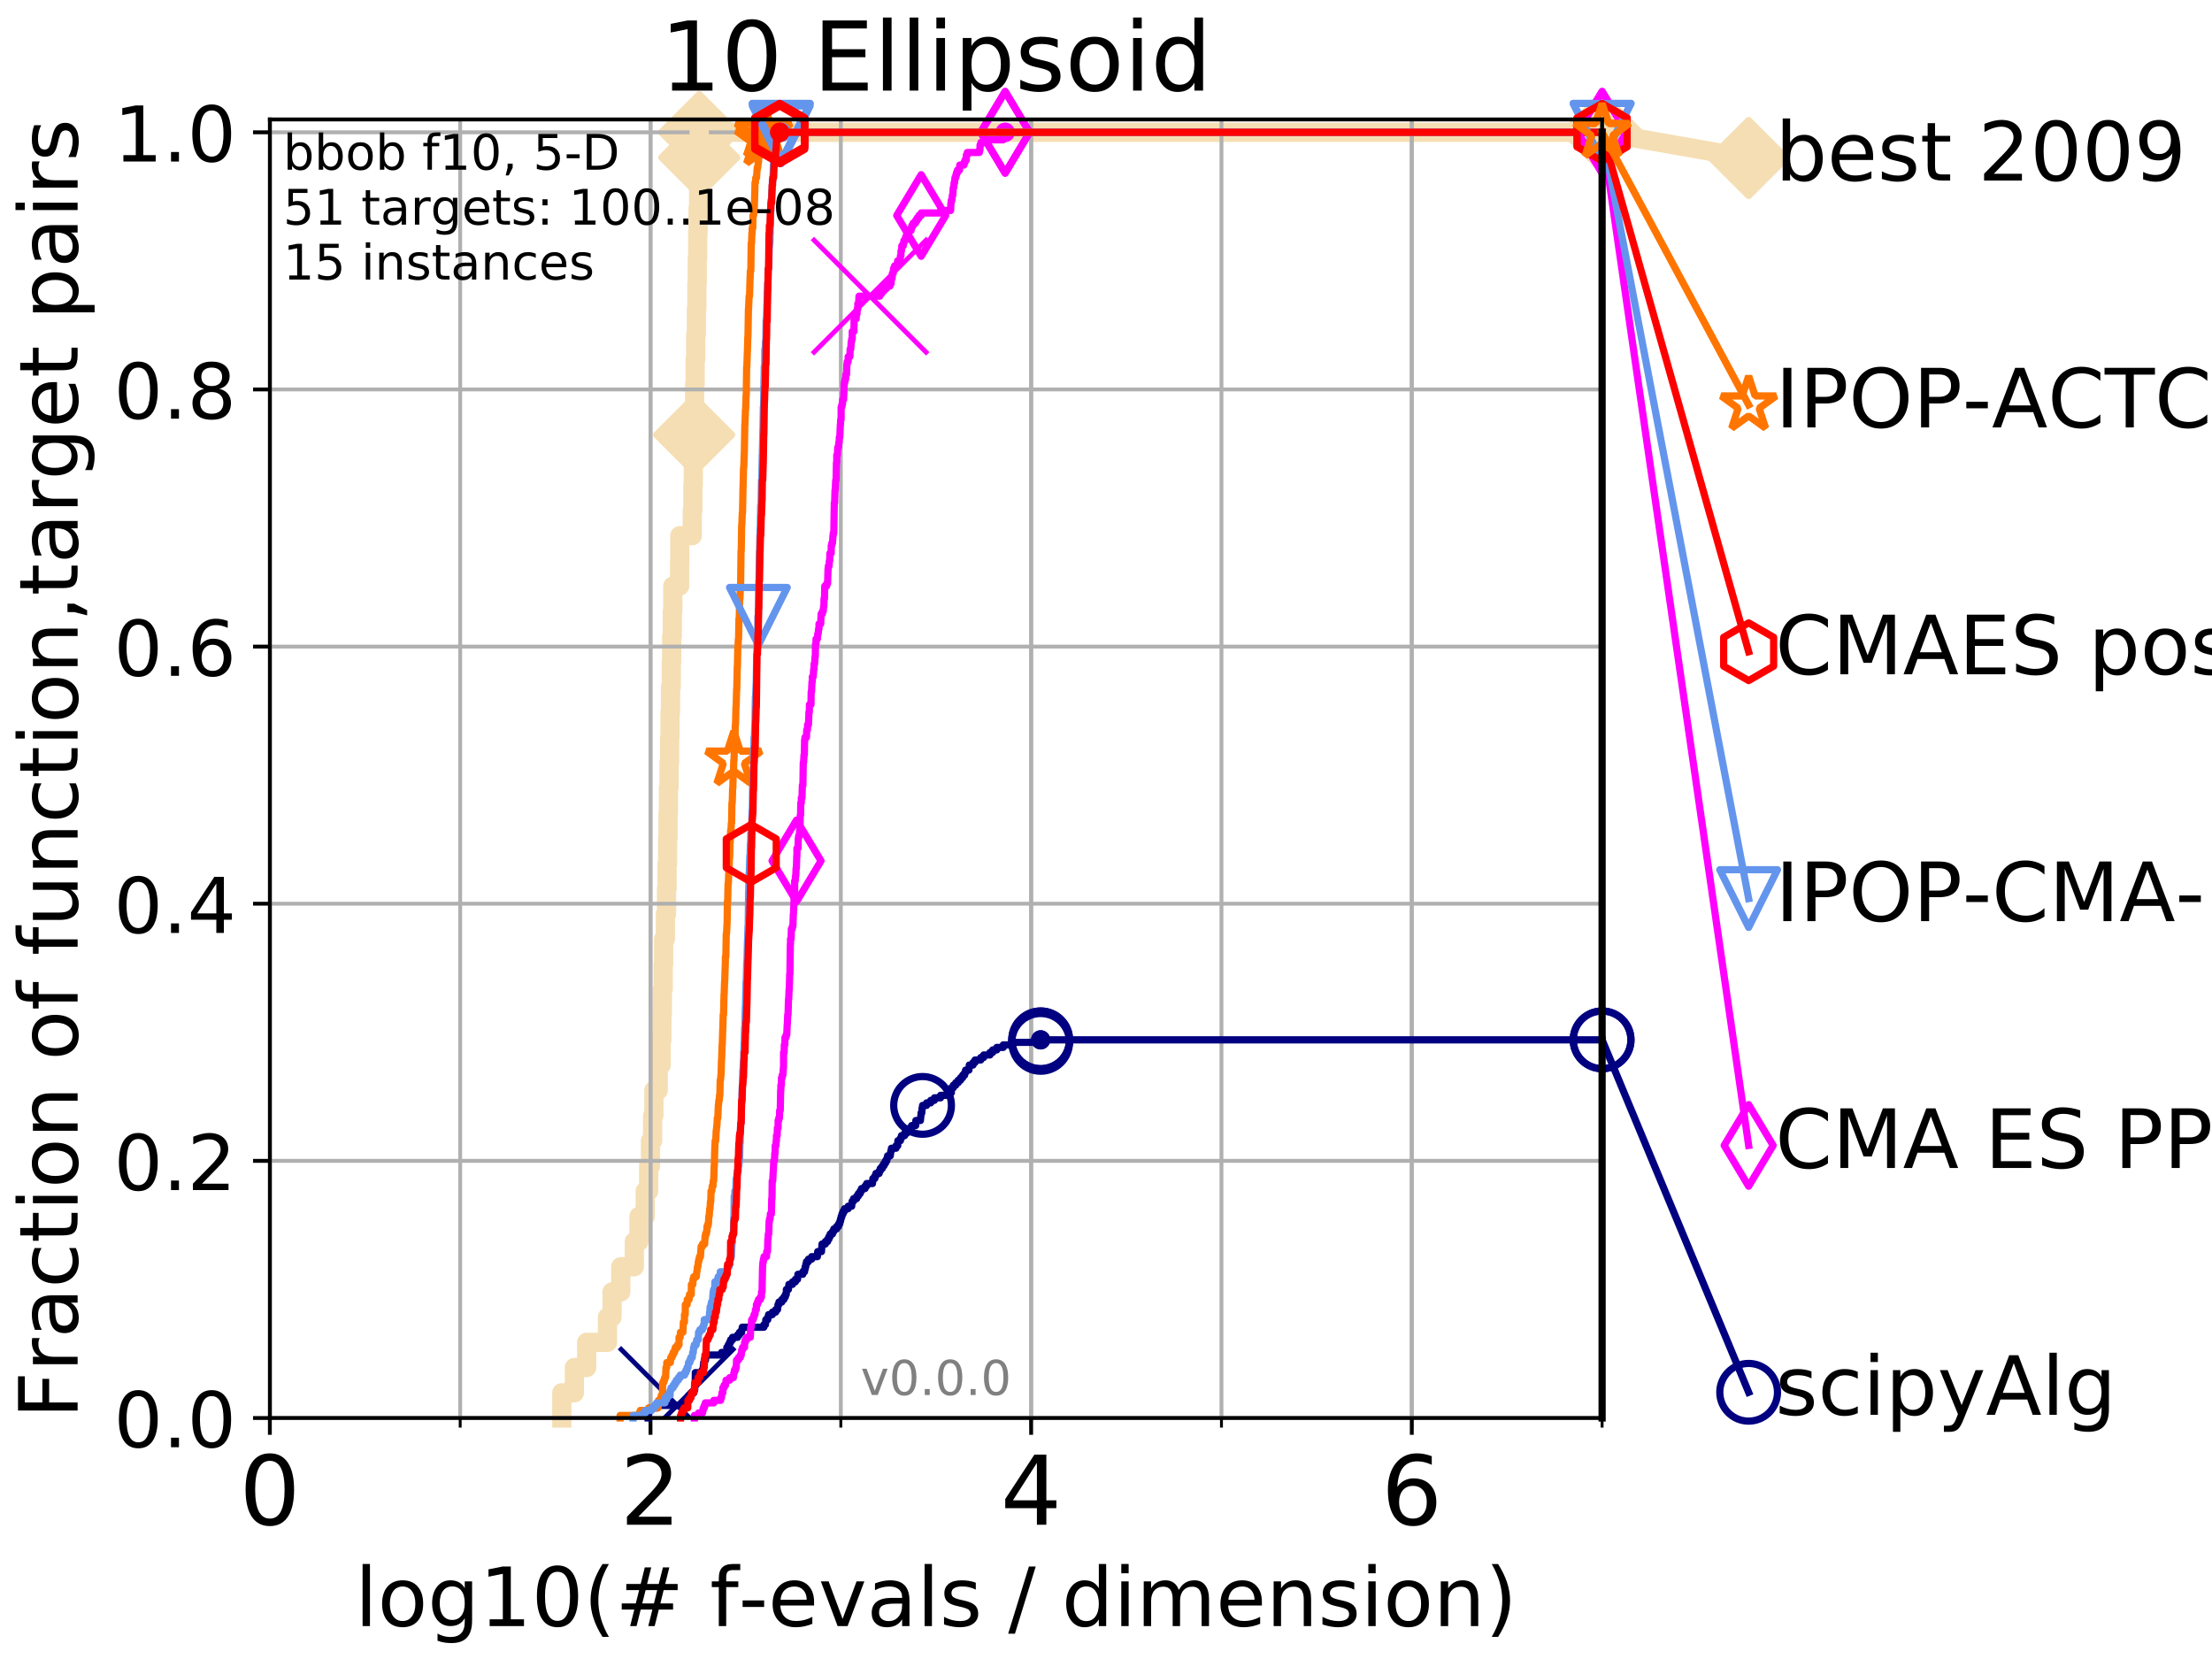 <?xml version="1.0" encoding="utf-8" standalone="no"?>
<!DOCTYPE svg PUBLIC "-//W3C//DTD SVG 1.1//EN"
  "http://www.w3.org/Graphics/SVG/1.1/DTD/svg11.dtd">
<!-- Created with matplotlib (http://matplotlib.org/) -->
<svg height="345pt" version="1.1" viewBox="0 0 460 345" width="460pt" xmlns="http://www.w3.org/2000/svg" xmlns:xlink="http://www.w3.org/1999/xlink">
 <defs>
  <style type="text/css">
*{stroke-linecap:butt;stroke-linejoin:round;}
  </style>
 </defs>
 <g id="figure_1">
  <g id="patch_1">
   <path d="M 0 345.6 
L 460.8 345.6 
L 460.8 0 
L 0 0 
z
" style="fill:#ffffff;"/>
  </g>
  <g id="axes_1">
   <g id="patch_2">
    <path d="M 56.12 294.88 
L 333.168 294.88 
L 333.168 24.84 
L 56.12 24.84 
z
" style="fill:#ffffff;"/>
   </g>
   <g id="line2d_1">
    <path d="M 116.834 294.88 
L 116.834 289.638 
L 119.441 289.638 
L 119.441 284.395 
L 122.004 284.395 
L 122.004 279.153 
L 126.323 279.153 
L 126.323 273.91 
L 127.28 273.91 
L 127.28 268.668 
L 129.097 268.668 
L 129.097 263.425 
L 131.907 263.425 
L 131.907 258.183 
L 132.883 258.183 
L 132.883 252.94 
L 134.176 252.94 
L 134.176 247.698 
L 134.894 247.698 
L 134.894 242.455 
L 135.277 242.455 
L 135.277 237.213 
L 135.718 237.213 
L 135.718 231.97 
L 135.984 231.97 
L 135.984 226.728 
L 136.884 226.728 
L 136.884 221.485 
L 137.499 221.485 
L 137.499 216.243 
L 137.649 216.243 
L 137.649 211 
L 137.739 211 
L 137.739 205.758 
L 137.916 205.758 
L 137.916 200.515 
L 138.005 200.515 
L 138.005 195.273 
L 138.382 195.273 
L 138.382 190.03 
L 138.61 190.03 
L 138.61 184.788 
L 138.723 184.788 
L 138.723 179.546 
L 138.835 179.546 
L 138.835 174.303 
L 138.919 174.303 
L 138.919 169.061 
L 139.002 169.061 
L 139.002 163.818 
L 139.14 163.818 
L 139.14 158.576 
L 139.249 158.576 
L 139.249 153.333 
L 139.331 153.333 
L 139.331 148.091 
L 139.439 148.091 
L 139.439 142.848 
L 139.6 142.848 
L 139.6 137.606 
L 139.68 137.606 
L 139.68 132.363 
L 139.813 132.363 
L 139.813 127.121 
L 139.918 127.121 
L 139.918 121.878 
L 141.328 121.878 
L 141.328 116.636 
L 141.376 116.636 
L 141.376 111.393 
L 143.967 111.393 
L 143.967 106.151 
L 144.091 106.151 
L 144.091 100.908 
L 144.173 100.908 
L 144.173 95.666 
L 144.276 95.666 
L 144.276 90.423 
L 144.357 90.423 
L 144.357 85.181 
L 144.458 85.181 
L 144.458 79.938 
L 144.558 79.938 
L 144.558 74.696 
L 144.678 74.696 
L 144.678 69.453 
L 144.817 69.453 
L 144.817 64.211 
L 144.915 64.211 
L 144.915 58.969 
L 144.994 58.969 
L 144.994 53.726 
L 145.091 53.726 
L 145.091 48.484 
L 145.168 48.484 
L 145.168 43.241 
L 145.284 43.241 
L 145.284 37.999 
L 145.322 37.999 
L 145.322 32.756 
L 145.418 32.756 
L 145.418 27.514 
L 333.168 27.514 
" style="fill:none;stroke:#f5deb3;stroke-linecap:square;stroke-width:4;"/>
   </g>
   <g id="line2d_2">
    <defs>
     <path d="M -0 7.778 
L 7.778 0 
L 0 -7.778 
L -7.778 -0 
z
" id="mda7db028a1" style="stroke:#f5deb3;stroke-linejoin:miter;stroke-width:1.5;"/>
    </defs>
    <g>
     <use style="fill:#f5deb3;stroke:#f5deb3;stroke-linejoin:miter;stroke-width:1.5;" x="144.357" xlink:href="#mda7db028a1" y="90.423"/>
     <use style="fill:#f5deb3;stroke:#f5deb3;stroke-linejoin:miter;stroke-width:1.5;" x="145.418" xlink:href="#mda7db028a1" y="32.756"/>
     <use style="fill:#f5deb3;stroke:#f5deb3;stroke-linejoin:miter;stroke-width:1.5;" x="145.418" xlink:href="#mda7db028a1" y="27.514"/>
     <use style="fill:#f5deb3;stroke:#f5deb3;stroke-linejoin:miter;stroke-width:1.5;" x="145.418" xlink:href="#mda7db028a1" y="27.514"/>
     <use style="fill:#f5deb3;stroke:#f5deb3;stroke-linejoin:miter;stroke-width:1.5;" x="333.168" xlink:href="#mda7db028a1" y="27.514"/>
    </g>
   </g>
   <g id="line2d_3">
    <path style="fill:none;stroke:#f5deb3;stroke-linecap:square;stroke-width:4;"/>
    <g/>
   </g>
   <g id="line2d_4">
    <path d="M 333.168 27.514 
L 363.643 32.861 
" style="fill:none;stroke:#f5deb3;stroke-linecap:square;stroke-width:4;"/>
    <g>
     <use style="fill:#f5deb3;stroke:#f5deb3;stroke-linejoin:miter;stroke-width:1.5;" x="333.168" xlink:href="#mda7db028a1" y="27.514"/>
     <use style="fill:#f5deb3;stroke:#f5deb3;stroke-linejoin:miter;stroke-width:1.5;" x="363.643" xlink:href="#mda7db028a1" y="32.861"/>
    </g>
   </g>
   <g id="matplotlib.axis_1">
    <g id="xtick_1">
     <g id="line2d_5">
      <path clip-path="url(#pedb09490ab)" d="M 56.12 294.88 
L 56.12 24.84 
" style="fill:none;stroke:#b0b0b0;stroke-linecap:square;stroke-width:0.8;"/>
     </g>
     <g id="line2d_6">
      <defs>
       <path d="M 0 0 
L 0 3.5 
" id="m0b77e24b06" style="stroke:#000000;stroke-width:0.8;"/>
      </defs>
      <g>
       <use style="stroke:#000000;stroke-width:0.8;" x="56.12" xlink:href="#m0b77e24b06" y="294.88"/>
      </g>
     </g>
     <g id="text_1">
      <!-- 0 -->
      <defs>
       <path d="M 31.781 66.406 
Q 24.172 66.406 20.328 58.906 
Q 16.5 51.422 16.5 36.375 
Q 16.5 21.391 20.328 13.891 
Q 24.172 6.391 31.781 6.391 
Q 39.453 6.391 43.281 13.891 
Q 47.125 21.391 47.125 36.375 
Q 47.125 51.422 43.281 58.906 
Q 39.453 66.406 31.781 66.406 
z
M 31.781 74.219 
Q 44.047 74.219 50.516 64.516 
Q 56.984 54.828 56.984 36.375 
Q 56.984 17.969 50.516 8.266 
Q 44.047 -1.422 31.781 -1.422 
Q 19.531 -1.422 13.062 8.266 
Q 6.594 17.969 6.594 36.375 
Q 6.594 54.828 13.062 64.516 
Q 19.531 74.219 31.781 74.219 
z
" id="DejaVuSans-30"/>
      </defs>
      <g transform="translate(49.758 317.077)scale(0.2 -0.2)">
       <use xlink:href="#DejaVuSans-30"/>
      </g>
     </g>
    </g>
    <g id="xtick_2">
     <g id="line2d_7">
      <path clip-path="url(#pedb09490ab)" d="M 135.277 294.88 
L 135.277 24.84 
" style="fill:none;stroke:#b0b0b0;stroke-linecap:square;stroke-width:0.8;"/>
     </g>
     <g id="line2d_8">
      <g>
       <use style="stroke:#000000;stroke-width:0.8;" x="135.277" xlink:href="#m0b77e24b06" y="294.88"/>
      </g>
     </g>
     <g id="text_2">
      <!-- 2 -->
      <defs>
       <path d="M 19.188 8.297 
L 53.609 8.297 
L 53.609 0 
L 7.328 0 
L 7.328 8.297 
Q 12.938 14.109 22.625 23.891 
Q 32.328 33.688 34.812 36.531 
Q 39.547 41.844 41.422 45.531 
Q 43.312 49.219 43.312 52.781 
Q 43.312 58.594 39.234 62.25 
Q 35.156 65.922 28.609 65.922 
Q 23.969 65.922 18.812 64.312 
Q 13.672 62.703 7.812 59.422 
L 7.812 69.391 
Q 13.766 71.781 18.938 73 
Q 24.125 74.219 28.422 74.219 
Q 39.75 74.219 46.484 68.547 
Q 53.219 62.891 53.219 53.422 
Q 53.219 48.922 51.531 44.891 
Q 49.859 40.875 45.406 35.406 
Q 44.188 33.984 37.641 27.219 
Q 31.109 20.453 19.188 8.297 
z
" id="DejaVuSans-32"/>
      </defs>
      <g transform="translate(128.914 317.077)scale(0.2 -0.2)">
       <use xlink:href="#DejaVuSans-32"/>
      </g>
     </g>
    </g>
    <g id="xtick_3">
     <g id="line2d_9">
      <path clip-path="url(#pedb09490ab)" d="M 214.433 294.88 
L 214.433 24.84 
" style="fill:none;stroke:#b0b0b0;stroke-linecap:square;stroke-width:0.8;"/>
     </g>
     <g id="line2d_10">
      <g>
       <use style="stroke:#000000;stroke-width:0.8;" x="214.433" xlink:href="#m0b77e24b06" y="294.88"/>
      </g>
     </g>
     <g id="text_3">
      <!-- 4 -->
      <defs>
       <path d="M 37.797 64.312 
L 12.891 25.391 
L 37.797 25.391 
z
M 35.203 72.906 
L 47.609 72.906 
L 47.609 25.391 
L 58.016 25.391 
L 58.016 17.188 
L 47.609 17.188 
L 47.609 0 
L 37.797 0 
L 37.797 17.188 
L 4.891 17.188 
L 4.891 26.703 
z
" id="DejaVuSans-34"/>
      </defs>
      <g transform="translate(208.071 317.077)scale(0.2 -0.2)">
       <use xlink:href="#DejaVuSans-34"/>
      </g>
     </g>
    </g>
    <g id="xtick_4">
     <g id="line2d_11">
      <path clip-path="url(#pedb09490ab)" d="M 293.59 294.88 
L 293.59 24.84 
" style="fill:none;stroke:#b0b0b0;stroke-linecap:square;stroke-width:0.8;"/>
     </g>
     <g id="line2d_12">
      <g>
       <use style="stroke:#000000;stroke-width:0.8;" x="293.59" xlink:href="#m0b77e24b06" y="294.88"/>
      </g>
     </g>
     <g id="text_4">
      <!-- 6 -->
      <defs>
       <path d="M 33.016 40.375 
Q 26.375 40.375 22.484 35.828 
Q 18.609 31.297 18.609 23.391 
Q 18.609 15.531 22.484 10.953 
Q 26.375 6.391 33.016 6.391 
Q 39.656 6.391 43.531 10.953 
Q 47.406 15.531 47.406 23.391 
Q 47.406 31.297 43.531 35.828 
Q 39.656 40.375 33.016 40.375 
z
M 52.594 71.297 
L 52.594 62.312 
Q 48.875 64.062 45.094 64.984 
Q 41.312 65.922 37.594 65.922 
Q 27.828 65.922 22.672 59.328 
Q 17.531 52.734 16.797 39.406 
Q 19.672 43.656 24.016 45.922 
Q 28.375 48.188 33.594 48.188 
Q 44.578 48.188 50.953 41.516 
Q 57.328 34.859 57.328 23.391 
Q 57.328 12.156 50.688 5.359 
Q 44.047 -1.422 33.016 -1.422 
Q 20.359 -1.422 13.672 8.266 
Q 6.984 17.969 6.984 36.375 
Q 6.984 53.656 15.188 63.938 
Q 23.391 74.219 37.203 74.219 
Q 40.922 74.219 44.703 73.484 
Q 48.484 72.75 52.594 71.297 
z
" id="DejaVuSans-36"/>
      </defs>
      <g transform="translate(287.227 317.077)scale(0.2 -0.2)">
       <use xlink:href="#DejaVuSans-36"/>
      </g>
     </g>
    </g>
    <g id="xtick_5">
     <g id="line2d_13">
      <path clip-path="url(#pedb09490ab)" d="M 56.12 294.88 
L 56.12 24.84 
" style="fill:none;stroke:#b0b0b0;stroke-linecap:square;stroke-width:0.8;"/>
     </g>
     <g id="line2d_14">
      <defs>
       <path d="M 0 0 
L 0 2 
" id="m884ab0c72e" style="stroke:#000000;stroke-width:0.6;"/>
      </defs>
      <g>
       <use style="stroke:#000000;stroke-width:0.6;" x="56.12" xlink:href="#m884ab0c72e" y="294.88"/>
      </g>
     </g>
    </g>
    <g id="xtick_6">
     <g id="line2d_15">
      <path clip-path="url(#pedb09490ab)" d="M 95.698 294.88 
L 95.698 24.84 
" style="fill:none;stroke:#b0b0b0;stroke-linecap:square;stroke-width:0.8;"/>
     </g>
     <g id="line2d_16">
      <g>
       <use style="stroke:#000000;stroke-width:0.6;" x="95.698" xlink:href="#m884ab0c72e" y="294.88"/>
      </g>
     </g>
    </g>
    <g id="xtick_7">
     <g id="line2d_17">
      <path clip-path="url(#pedb09490ab)" d="M 135.277 294.88 
L 135.277 24.84 
" style="fill:none;stroke:#b0b0b0;stroke-linecap:square;stroke-width:0.8;"/>
     </g>
     <g id="line2d_18">
      <g>
       <use style="stroke:#000000;stroke-width:0.6;" x="135.277" xlink:href="#m884ab0c72e" y="294.88"/>
      </g>
     </g>
    </g>
    <g id="xtick_8">
     <g id="line2d_19">
      <path clip-path="url(#pedb09490ab)" d="M 174.855 294.88 
L 174.855 24.84 
" style="fill:none;stroke:#b0b0b0;stroke-linecap:square;stroke-width:0.8;"/>
     </g>
     <g id="line2d_20">
      <g>
       <use style="stroke:#000000;stroke-width:0.6;" x="174.855" xlink:href="#m884ab0c72e" y="294.88"/>
      </g>
     </g>
    </g>
    <g id="xtick_9">
     <g id="line2d_21">
      <path clip-path="url(#pedb09490ab)" d="M 214.433 294.88 
L 214.433 24.84 
" style="fill:none;stroke:#b0b0b0;stroke-linecap:square;stroke-width:0.8;"/>
     </g>
     <g id="line2d_22">
      <g>
       <use style="stroke:#000000;stroke-width:0.6;" x="214.433" xlink:href="#m884ab0c72e" y="294.88"/>
      </g>
     </g>
    </g>
    <g id="xtick_10">
     <g id="line2d_23">
      <path clip-path="url(#pedb09490ab)" d="M 254.011 294.88 
L 254.011 24.84 
" style="fill:none;stroke:#b0b0b0;stroke-linecap:square;stroke-width:0.8;"/>
     </g>
     <g id="line2d_24">
      <g>
       <use style="stroke:#000000;stroke-width:0.6;" x="254.011" xlink:href="#m884ab0c72e" y="294.88"/>
      </g>
     </g>
    </g>
    <g id="xtick_11">
     <g id="line2d_25">
      <path clip-path="url(#pedb09490ab)" d="M 293.59 294.88 
L 293.59 24.84 
" style="fill:none;stroke:#b0b0b0;stroke-linecap:square;stroke-width:0.8;"/>
     </g>
     <g id="line2d_26">
      <g>
       <use style="stroke:#000000;stroke-width:0.6;" x="293.59" xlink:href="#m884ab0c72e" y="294.88"/>
      </g>
     </g>
    </g>
    <g id="xtick_12">
     <g id="line2d_27">
      <path clip-path="url(#pedb09490ab)" d="M 333.168 294.88 
L 333.168 24.84 
" style="fill:none;stroke:#b0b0b0;stroke-linecap:square;stroke-width:0.8;"/>
     </g>
     <g id="line2d_28">
      <g>
       <use style="stroke:#000000;stroke-width:0.6;" x="333.168" xlink:href="#m884ab0c72e" y="294.88"/>
      </g>
     </g>
    </g>
    <g id="text_5">
     <!-- log10(# f-evals / dimension) -->
     <defs>
      <path d="M 9.422 75.984 
L 18.406 75.984 
L 18.406 0 
L 9.422 0 
z
" id="DejaVuSans-6c"/>
      <path d="M 30.609 48.391 
Q 23.391 48.391 19.188 42.75 
Q 14.984 37.109 14.984 27.297 
Q 14.984 17.484 19.156 11.844 
Q 23.344 6.203 30.609 6.203 
Q 37.797 6.203 41.984 11.859 
Q 46.188 17.531 46.188 27.297 
Q 46.188 37.016 41.984 42.703 
Q 37.797 48.391 30.609 48.391 
z
M 30.609 56 
Q 42.328 56 49.016 48.375 
Q 55.719 40.766 55.719 27.297 
Q 55.719 13.875 49.016 6.219 
Q 42.328 -1.422 30.609 -1.422 
Q 18.844 -1.422 12.172 6.219 
Q 5.516 13.875 5.516 27.297 
Q 5.516 40.766 12.172 48.375 
Q 18.844 56 30.609 56 
z
" id="DejaVuSans-6f"/>
      <path d="M 45.406 27.984 
Q 45.406 37.75 41.375 43.109 
Q 37.359 48.484 30.078 48.484 
Q 22.859 48.484 18.828 43.109 
Q 14.797 37.75 14.797 27.984 
Q 14.797 18.266 18.828 12.891 
Q 22.859 7.516 30.078 7.516 
Q 37.359 7.516 41.375 12.891 
Q 45.406 18.266 45.406 27.984 
z
M 54.391 6.781 
Q 54.391 -7.172 48.188 -13.984 
Q 42 -20.797 29.203 -20.797 
Q 24.469 -20.797 20.266 -20.094 
Q 16.062 -19.391 12.109 -17.922 
L 12.109 -9.188 
Q 16.062 -11.328 19.922 -12.344 
Q 23.781 -13.375 27.781 -13.375 
Q 36.625 -13.375 41.016 -8.766 
Q 45.406 -4.156 45.406 5.172 
L 45.406 9.625 
Q 42.625 4.781 38.281 2.391 
Q 33.938 0 27.875 0 
Q 17.828 0 11.672 7.656 
Q 5.516 15.328 5.516 27.984 
Q 5.516 40.672 11.672 48.328 
Q 17.828 56 27.875 56 
Q 33.938 56 38.281 53.609 
Q 42.625 51.219 45.406 46.391 
L 45.406 54.688 
L 54.391 54.688 
z
" id="DejaVuSans-67"/>
      <path d="M 12.406 8.297 
L 28.516 8.297 
L 28.516 63.922 
L 10.984 60.406 
L 10.984 69.391 
L 28.422 72.906 
L 38.281 72.906 
L 38.281 8.297 
L 54.391 8.297 
L 54.391 0 
L 12.406 0 
z
" id="DejaVuSans-31"/>
      <path d="M 31 75.875 
Q 24.469 64.656 21.281 53.656 
Q 18.109 42.672 18.109 31.391 
Q 18.109 20.125 21.312 9.062 
Q 24.516 -2 31 -13.188 
L 23.188 -13.188 
Q 15.875 -1.703 12.234 9.375 
Q 8.594 20.453 8.594 31.391 
Q 8.594 42.281 12.203 53.312 
Q 15.828 64.359 23.188 75.875 
z
" id="DejaVuSans-28"/>
      <path d="M 51.125 44 
L 36.922 44 
L 32.812 27.688 
L 47.125 27.688 
z
M 43.797 71.781 
L 38.719 51.516 
L 52.984 51.516 
L 58.109 71.781 
L 65.922 71.781 
L 60.891 51.516 
L 76.125 51.516 
L 76.125 44 
L 58.984 44 
L 54.984 27.688 
L 70.516 27.688 
L 70.516 20.219 
L 53.078 20.219 
L 48 0 
L 40.188 0 
L 45.219 20.219 
L 30.906 20.219 
L 25.875 0 
L 18.016 0 
L 23.094 20.219 
L 7.719 20.219 
L 7.719 27.688 
L 24.906 27.688 
L 29 44 
L 13.281 44 
L 13.281 51.516 
L 30.906 51.516 
L 35.891 71.781 
z
" id="DejaVuSans-23"/>
      <path id="DejaVuSans-20"/>
      <path d="M 37.109 75.984 
L 37.109 68.5 
L 28.516 68.5 
Q 23.688 68.5 21.797 66.547 
Q 19.922 64.594 19.922 59.516 
L 19.922 54.688 
L 34.719 54.688 
L 34.719 47.703 
L 19.922 47.703 
L 19.922 0 
L 10.891 0 
L 10.891 47.703 
L 2.297 47.703 
L 2.297 54.688 
L 10.891 54.688 
L 10.891 58.5 
Q 10.891 67.625 15.141 71.797 
Q 19.391 75.984 28.609 75.984 
z
" id="DejaVuSans-66"/>
      <path d="M 4.891 31.391 
L 31.203 31.391 
L 31.203 23.391 
L 4.891 23.391 
z
" id="DejaVuSans-2d"/>
      <path d="M 56.203 29.594 
L 56.203 25.203 
L 14.891 25.203 
Q 15.484 15.922 20.484 11.062 
Q 25.484 6.203 34.422 6.203 
Q 39.594 6.203 44.453 7.469 
Q 49.312 8.734 54.109 11.281 
L 54.109 2.781 
Q 49.266 0.734 44.188 -0.344 
Q 39.109 -1.422 33.891 -1.422 
Q 20.797 -1.422 13.156 6.188 
Q 5.516 13.812 5.516 26.812 
Q 5.516 40.234 12.766 48.109 
Q 20.016 56 32.328 56 
Q 43.359 56 49.781 48.891 
Q 56.203 41.797 56.203 29.594 
z
M 47.219 32.234 
Q 47.125 39.594 43.094 43.984 
Q 39.062 48.391 32.422 48.391 
Q 24.906 48.391 20.391 44.141 
Q 15.875 39.891 15.188 32.172 
z
" id="DejaVuSans-65"/>
      <path d="M 2.984 54.688 
L 12.5 54.688 
L 29.594 8.797 
L 46.688 54.688 
L 56.203 54.688 
L 35.688 0 
L 23.484 0 
z
" id="DejaVuSans-76"/>
      <path d="M 34.281 27.484 
Q 23.391 27.484 19.188 25 
Q 14.984 22.516 14.984 16.5 
Q 14.984 11.719 18.141 8.906 
Q 21.297 6.109 26.703 6.109 
Q 34.188 6.109 38.703 11.406 
Q 43.219 16.703 43.219 25.484 
L 43.219 27.484 
z
M 52.203 31.203 
L 52.203 0 
L 43.219 0 
L 43.219 8.297 
Q 40.141 3.328 35.547 0.953 
Q 30.953 -1.422 24.312 -1.422 
Q 15.922 -1.422 10.953 3.297 
Q 6 8.016 6 15.922 
Q 6 25.141 12.172 29.828 
Q 18.359 34.516 30.609 34.516 
L 43.219 34.516 
L 43.219 35.406 
Q 43.219 41.609 39.141 45 
Q 35.062 48.391 27.688 48.391 
Q 23 48.391 18.547 47.266 
Q 14.109 46.141 10.016 43.891 
L 10.016 52.203 
Q 14.938 54.109 19.578 55.047 
Q 24.219 56 28.609 56 
Q 40.484 56 46.344 49.844 
Q 52.203 43.703 52.203 31.203 
z
" id="DejaVuSans-61"/>
      <path d="M 44.281 53.078 
L 44.281 44.578 
Q 40.484 46.531 36.375 47.5 
Q 32.281 48.484 27.875 48.484 
Q 21.188 48.484 17.844 46.438 
Q 14.5 44.391 14.5 40.281 
Q 14.5 37.156 16.891 35.375 
Q 19.281 33.594 26.516 31.984 
L 29.594 31.297 
Q 39.156 29.25 43.188 25.516 
Q 47.219 21.781 47.219 15.094 
Q 47.219 7.469 41.188 3.016 
Q 35.156 -1.422 24.609 -1.422 
Q 20.219 -1.422 15.453 -0.562 
Q 10.688 0.297 5.422 2 
L 5.422 11.281 
Q 10.406 8.688 15.234 7.391 
Q 20.062 6.109 24.812 6.109 
Q 31.156 6.109 34.562 8.281 
Q 37.984 10.453 37.984 14.406 
Q 37.984 18.062 35.516 20.016 
Q 33.062 21.969 24.703 23.781 
L 21.578 24.516 
Q 13.234 26.266 9.516 29.906 
Q 5.812 33.547 5.812 39.891 
Q 5.812 47.609 11.281 51.797 
Q 16.75 56 26.812 56 
Q 31.781 56 36.172 55.266 
Q 40.578 54.547 44.281 53.078 
z
" id="DejaVuSans-73"/>
      <path d="M 25.391 72.906 
L 33.688 72.906 
L 8.297 -9.281 
L 0 -9.281 
z
" id="DejaVuSans-2f"/>
      <path d="M 45.406 46.391 
L 45.406 75.984 
L 54.391 75.984 
L 54.391 0 
L 45.406 0 
L 45.406 8.203 
Q 42.578 3.328 38.25 0.953 
Q 33.938 -1.422 27.875 -1.422 
Q 17.969 -1.422 11.734 6.484 
Q 5.516 14.406 5.516 27.297 
Q 5.516 40.188 11.734 48.094 
Q 17.969 56 27.875 56 
Q 33.938 56 38.25 53.625 
Q 42.578 51.266 45.406 46.391 
z
M 14.797 27.297 
Q 14.797 17.391 18.875 11.75 
Q 22.953 6.109 30.078 6.109 
Q 37.203 6.109 41.297 11.75 
Q 45.406 17.391 45.406 27.297 
Q 45.406 37.203 41.297 42.844 
Q 37.203 48.484 30.078 48.484 
Q 22.953 48.484 18.875 42.844 
Q 14.797 37.203 14.797 27.297 
z
" id="DejaVuSans-64"/>
      <path d="M 9.422 54.688 
L 18.406 54.688 
L 18.406 0 
L 9.422 0 
z
M 9.422 75.984 
L 18.406 75.984 
L 18.406 64.594 
L 9.422 64.594 
z
" id="DejaVuSans-69"/>
      <path d="M 52 44.188 
Q 55.375 50.25 60.062 53.125 
Q 64.75 56 71.094 56 
Q 79.641 56 84.281 50.016 
Q 88.922 44.047 88.922 33.016 
L 88.922 0 
L 79.891 0 
L 79.891 32.719 
Q 79.891 40.578 77.094 44.375 
Q 74.312 48.188 68.609 48.188 
Q 61.625 48.188 57.562 43.547 
Q 53.516 38.922 53.516 30.906 
L 53.516 0 
L 44.484 0 
L 44.484 32.719 
Q 44.484 40.625 41.703 44.406 
Q 38.922 48.188 33.109 48.188 
Q 26.219 48.188 22.156 43.531 
Q 18.109 38.875 18.109 30.906 
L 18.109 0 
L 9.078 0 
L 9.078 54.688 
L 18.109 54.688 
L 18.109 46.188 
Q 21.188 51.219 25.484 53.609 
Q 29.781 56 35.688 56 
Q 41.656 56 45.828 52.969 
Q 50 49.953 52 44.188 
z
" id="DejaVuSans-6d"/>
      <path d="M 54.891 33.016 
L 54.891 0 
L 45.906 0 
L 45.906 32.719 
Q 45.906 40.484 42.875 44.328 
Q 39.844 48.188 33.797 48.188 
Q 26.516 48.188 22.312 43.547 
Q 18.109 38.922 18.109 30.906 
L 18.109 0 
L 9.078 0 
L 9.078 54.688 
L 18.109 54.688 
L 18.109 46.188 
Q 21.344 51.125 25.703 53.562 
Q 30.078 56 35.797 56 
Q 45.219 56 50.047 50.172 
Q 54.891 44.344 54.891 33.016 
z
" id="DejaVuSans-6e"/>
      <path d="M 8.016 75.875 
L 15.828 75.875 
Q 23.141 64.359 26.781 53.312 
Q 30.422 42.281 30.422 31.391 
Q 30.422 20.453 26.781 9.375 
Q 23.141 -1.703 15.828 -13.188 
L 8.016 -13.188 
Q 14.5 -2 17.703 9.062 
Q 20.906 20.125 20.906 31.391 
Q 20.906 42.672 17.703 53.656 
Q 14.5 64.656 8.016 75.875 
z
" id="DejaVuSans-29"/>
     </defs>
     <g transform="translate(73.803 338.154)scale(0.17 -0.17)">
      <use xlink:href="#DejaVuSans-6c"/>
      <use x="27.783" xlink:href="#DejaVuSans-6f"/>
      <use x="88.965" xlink:href="#DejaVuSans-67"/>
      <use x="152.441" xlink:href="#DejaVuSans-31"/>
      <use x="216.064" xlink:href="#DejaVuSans-30"/>
      <use x="279.688" xlink:href="#DejaVuSans-28"/>
      <use x="318.701" xlink:href="#DejaVuSans-23"/>
      <use x="402.49" xlink:href="#DejaVuSans-20"/>
      <use x="434.277" xlink:href="#DejaVuSans-66"/>
      <use x="469.404" xlink:href="#DejaVuSans-2d"/>
      <use x="505.488" xlink:href="#DejaVuSans-65"/>
      <use x="567.012" xlink:href="#DejaVuSans-76"/>
      <use x="626.191" xlink:href="#DejaVuSans-61"/>
      <use x="687.471" xlink:href="#DejaVuSans-6c"/>
      <use x="715.254" xlink:href="#DejaVuSans-73"/>
      <use x="767.354" xlink:href="#DejaVuSans-20"/>
      <use x="799.141" xlink:href="#DejaVuSans-2f"/>
      <use x="832.832" xlink:href="#DejaVuSans-20"/>
      <use x="864.619" xlink:href="#DejaVuSans-64"/>
      <use x="928.096" xlink:href="#DejaVuSans-69"/>
      <use x="955.879" xlink:href="#DejaVuSans-6d"/>
      <use x="1053.291" xlink:href="#DejaVuSans-65"/>
      <use x="1114.814" xlink:href="#DejaVuSans-6e"/>
      <use x="1178.193" xlink:href="#DejaVuSans-73"/>
      <use x="1230.293" xlink:href="#DejaVuSans-69"/>
      <use x="1258.076" xlink:href="#DejaVuSans-6f"/>
      <use x="1319.258" xlink:href="#DejaVuSans-6e"/>
      <use x="1382.637" xlink:href="#DejaVuSans-29"/>
     </g>
    </g>
   </g>
   <g id="matplotlib.axis_2">
    <g id="ytick_1">
     <g id="line2d_29">
      <path clip-path="url(#pedb09490ab)" d="M 56.12 294.88 
L 333.168 294.88 
" style="fill:none;stroke:#b0b0b0;stroke-linecap:square;stroke-width:0.8;"/>
     </g>
     <g id="line2d_30">
      <defs>
       <path d="M 0 0 
L -3.5 0 
" id="m1ef9ccfca9" style="stroke:#000000;stroke-width:0.8;"/>
      </defs>
      <g>
       <use style="stroke:#000000;stroke-width:0.8;" x="56.12" xlink:href="#m1ef9ccfca9" y="294.88"/>
      </g>
     </g>
     <g id="text_6">
      <!-- 0.0 -->
      <defs>
       <path d="M 10.688 12.406 
L 21 12.406 
L 21 0 
L 10.688 0 
z
" id="DejaVuSans-2e"/>
      </defs>
      <g transform="translate(23.675 300.959)scale(0.16 -0.16)">
       <use xlink:href="#DejaVuSans-30"/>
       <use x="63.623" xlink:href="#DejaVuSans-2e"/>
       <use x="95.41" xlink:href="#DejaVuSans-30"/>
      </g>
     </g>
    </g>
    <g id="ytick_2">
     <g id="line2d_31">
      <path clip-path="url(#pedb09490ab)" d="M 56.12 241.407 
L 333.168 241.407 
" style="fill:none;stroke:#b0b0b0;stroke-linecap:square;stroke-width:0.8;"/>
     </g>
     <g id="line2d_32">
      <g>
       <use style="stroke:#000000;stroke-width:0.8;" x="56.12" xlink:href="#m1ef9ccfca9" y="241.407"/>
      </g>
     </g>
     <g id="text_7">
      <!-- 0.2 -->
      <g transform="translate(23.675 247.485)scale(0.16 -0.16)">
       <use xlink:href="#DejaVuSans-30"/>
       <use x="63.623" xlink:href="#DejaVuSans-2e"/>
       <use x="95.41" xlink:href="#DejaVuSans-32"/>
      </g>
     </g>
    </g>
    <g id="ytick_3">
     <g id="line2d_33">
      <path clip-path="url(#pedb09490ab)" d="M 56.12 187.933 
L 333.168 187.933 
" style="fill:none;stroke:#b0b0b0;stroke-linecap:square;stroke-width:0.8;"/>
     </g>
     <g id="line2d_34">
      <g>
       <use style="stroke:#000000;stroke-width:0.8;" x="56.12" xlink:href="#m1ef9ccfca9" y="187.933"/>
      </g>
     </g>
     <g id="text_8">
      <!-- 0.4 -->
      <g transform="translate(23.675 194.012)scale(0.16 -0.16)">
       <use xlink:href="#DejaVuSans-30"/>
       <use x="63.623" xlink:href="#DejaVuSans-2e"/>
       <use x="95.41" xlink:href="#DejaVuSans-34"/>
      </g>
     </g>
    </g>
    <g id="ytick_4">
     <g id="line2d_35">
      <path clip-path="url(#pedb09490ab)" d="M 56.12 134.46 
L 333.168 134.46 
" style="fill:none;stroke:#b0b0b0;stroke-linecap:square;stroke-width:0.8;"/>
     </g>
     <g id="line2d_36">
      <g>
       <use style="stroke:#000000;stroke-width:0.8;" x="56.12" xlink:href="#m1ef9ccfca9" y="134.46"/>
      </g>
     </g>
     <g id="text_9">
      <!-- 0.6 -->
      <g transform="translate(23.675 140.539)scale(0.16 -0.16)">
       <use xlink:href="#DejaVuSans-30"/>
       <use x="63.623" xlink:href="#DejaVuSans-2e"/>
       <use x="95.41" xlink:href="#DejaVuSans-36"/>
      </g>
     </g>
    </g>
    <g id="ytick_5">
     <g id="line2d_37">
      <path clip-path="url(#pedb09490ab)" d="M 56.12 80.987 
L 333.168 80.987 
" style="fill:none;stroke:#b0b0b0;stroke-linecap:square;stroke-width:0.8;"/>
     </g>
     <g id="line2d_38">
      <g>
       <use style="stroke:#000000;stroke-width:0.8;" x="56.12" xlink:href="#m1ef9ccfca9" y="80.987"/>
      </g>
     </g>
     <g id="text_10">
      <!-- 0.8 -->
      <defs>
       <path d="M 31.781 34.625 
Q 24.75 34.625 20.719 30.859 
Q 16.703 27.094 16.703 20.516 
Q 16.703 13.922 20.719 10.156 
Q 24.75 6.391 31.781 6.391 
Q 38.812 6.391 42.859 10.172 
Q 46.922 13.969 46.922 20.516 
Q 46.922 27.094 42.891 30.859 
Q 38.875 34.625 31.781 34.625 
z
M 21.922 38.812 
Q 15.578 40.375 12.031 44.719 
Q 8.5 49.078 8.5 55.328 
Q 8.5 64.062 14.719 69.141 
Q 20.953 74.219 31.781 74.219 
Q 42.672 74.219 48.875 69.141 
Q 55.078 64.062 55.078 55.328 
Q 55.078 49.078 51.531 44.719 
Q 48 40.375 41.703 38.812 
Q 48.828 37.156 52.797 32.312 
Q 56.781 27.484 56.781 20.516 
Q 56.781 9.906 50.312 4.234 
Q 43.844 -1.422 31.781 -1.422 
Q 19.734 -1.422 13.25 4.234 
Q 6.781 9.906 6.781 20.516 
Q 6.781 27.484 10.781 32.312 
Q 14.797 37.156 21.922 38.812 
z
M 18.312 54.391 
Q 18.312 48.734 21.844 45.562 
Q 25.391 42.391 31.781 42.391 
Q 38.141 42.391 41.719 45.562 
Q 45.312 48.734 45.312 54.391 
Q 45.312 60.062 41.719 63.234 
Q 38.141 66.406 31.781 66.406 
Q 25.391 66.406 21.844 63.234 
Q 18.312 60.062 18.312 54.391 
z
" id="DejaVuSans-38"/>
      </defs>
      <g transform="translate(23.675 87.066)scale(0.16 -0.16)">
       <use xlink:href="#DejaVuSans-30"/>
       <use x="63.623" xlink:href="#DejaVuSans-2e"/>
       <use x="95.41" xlink:href="#DejaVuSans-38"/>
      </g>
     </g>
    </g>
    <g id="ytick_6">
     <g id="line2d_39">
      <path clip-path="url(#pedb09490ab)" d="M 56.12 27.514 
L 333.168 27.514 
" style="fill:none;stroke:#b0b0b0;stroke-linecap:square;stroke-width:0.8;"/>
     </g>
     <g id="line2d_40">
      <g>
       <use style="stroke:#000000;stroke-width:0.8;" x="56.12" xlink:href="#m1ef9ccfca9" y="27.514"/>
      </g>
     </g>
     <g id="text_11">
      <!-- 1.0 -->
      <g transform="translate(23.675 33.592)scale(0.16 -0.16)">
       <use xlink:href="#DejaVuSans-31"/>
       <use x="63.623" xlink:href="#DejaVuSans-2e"/>
       <use x="95.41" xlink:href="#DejaVuSans-30"/>
      </g>
     </g>
    </g>
    <g id="text_12">
     <!-- Fraction of function,target pairs -->
     <defs>
      <path d="M 9.812 72.906 
L 51.703 72.906 
L 51.703 64.594 
L 19.672 64.594 
L 19.672 43.109 
L 48.578 43.109 
L 48.578 34.812 
L 19.672 34.812 
L 19.672 0 
L 9.812 0 
z
" id="DejaVuSans-46"/>
      <path d="M 41.109 46.297 
Q 39.594 47.172 37.812 47.578 
Q 36.031 48 33.891 48 
Q 26.266 48 22.188 43.047 
Q 18.109 38.094 18.109 28.812 
L 18.109 0 
L 9.078 0 
L 9.078 54.688 
L 18.109 54.688 
L 18.109 46.188 
Q 20.953 51.172 25.484 53.578 
Q 30.031 56 36.531 56 
Q 37.453 56 38.578 55.875 
Q 39.703 55.766 41.062 55.516 
z
" id="DejaVuSans-72"/>
      <path d="M 48.781 52.594 
L 48.781 44.188 
Q 44.969 46.297 41.141 47.344 
Q 37.312 48.391 33.406 48.391 
Q 24.656 48.391 19.812 42.844 
Q 14.984 37.312 14.984 27.297 
Q 14.984 17.281 19.812 11.734 
Q 24.656 6.203 33.406 6.203 
Q 37.312 6.203 41.141 7.25 
Q 44.969 8.297 48.781 10.406 
L 48.781 2.094 
Q 45.016 0.344 40.984 -0.531 
Q 36.969 -1.422 32.422 -1.422 
Q 20.062 -1.422 12.781 6.344 
Q 5.516 14.109 5.516 27.297 
Q 5.516 40.672 12.859 48.328 
Q 20.219 56 33.016 56 
Q 37.156 56 41.109 55.141 
Q 45.062 54.297 48.781 52.594 
z
" id="DejaVuSans-63"/>
      <path d="M 18.312 70.219 
L 18.312 54.688 
L 36.812 54.688 
L 36.812 47.703 
L 18.312 47.703 
L 18.312 18.016 
Q 18.312 11.328 20.141 9.422 
Q 21.969 7.516 27.594 7.516 
L 36.812 7.516 
L 36.812 0 
L 27.594 0 
Q 17.188 0 13.234 3.875 
Q 9.281 7.766 9.281 18.016 
L 9.281 47.703 
L 2.688 47.703 
L 2.688 54.688 
L 9.281 54.688 
L 9.281 70.219 
z
" id="DejaVuSans-74"/>
      <path d="M 8.5 21.578 
L 8.5 54.688 
L 17.484 54.688 
L 17.484 21.922 
Q 17.484 14.156 20.5 10.266 
Q 23.531 6.391 29.594 6.391 
Q 36.859 6.391 41.078 11.031 
Q 45.312 15.672 45.312 23.688 
L 45.312 54.688 
L 54.297 54.688 
L 54.297 0 
L 45.312 0 
L 45.312 8.406 
Q 42.047 3.422 37.719 1 
Q 33.406 -1.422 27.688 -1.422 
Q 18.266 -1.422 13.375 4.438 
Q 8.5 10.297 8.5 21.578 
z
M 31.109 56 
z
" id="DejaVuSans-75"/>
      <path d="M 11.719 12.406 
L 22.016 12.406 
L 22.016 4 
L 14.016 -11.625 
L 7.719 -11.625 
L 11.719 4 
z
" id="DejaVuSans-2c"/>
      <path d="M 18.109 8.203 
L 18.109 -20.797 
L 9.078 -20.797 
L 9.078 54.688 
L 18.109 54.688 
L 18.109 46.391 
Q 20.953 51.266 25.266 53.625 
Q 29.594 56 35.594 56 
Q 45.562 56 51.781 48.094 
Q 58.016 40.188 58.016 27.297 
Q 58.016 14.406 51.781 6.484 
Q 45.562 -1.422 35.594 -1.422 
Q 29.594 -1.422 25.266 0.953 
Q 20.953 3.328 18.109 8.203 
z
M 48.688 27.297 
Q 48.688 37.203 44.609 42.844 
Q 40.531 48.484 33.406 48.484 
Q 26.266 48.484 22.188 42.844 
Q 18.109 37.203 18.109 27.297 
Q 18.109 17.391 22.188 11.75 
Q 26.266 6.109 33.406 6.109 
Q 40.531 6.109 44.609 11.75 
Q 48.688 17.391 48.688 27.297 
z
" id="DejaVuSans-70"/>
     </defs>
     <g transform="translate(16.14 294.999)rotate(-90)scale(0.17 -0.17)">
      <use xlink:href="#DejaVuSans-46"/>
      <use x="57.41" xlink:href="#DejaVuSans-72"/>
      <use x="98.523" xlink:href="#DejaVuSans-61"/>
      <use x="159.803" xlink:href="#DejaVuSans-63"/>
      <use x="214.783" xlink:href="#DejaVuSans-74"/>
      <use x="253.992" xlink:href="#DejaVuSans-69"/>
      <use x="281.775" xlink:href="#DejaVuSans-6f"/>
      <use x="342.957" xlink:href="#DejaVuSans-6e"/>
      <use x="406.336" xlink:href="#DejaVuSans-20"/>
      <use x="438.123" xlink:href="#DejaVuSans-6f"/>
      <use x="499.305" xlink:href="#DejaVuSans-66"/>
      <use x="534.51" xlink:href="#DejaVuSans-20"/>
      <use x="566.297" xlink:href="#DejaVuSans-66"/>
      <use x="601.502" xlink:href="#DejaVuSans-75"/>
      <use x="664.881" xlink:href="#DejaVuSans-6e"/>
      <use x="728.26" xlink:href="#DejaVuSans-63"/>
      <use x="783.24" xlink:href="#DejaVuSans-74"/>
      <use x="822.449" xlink:href="#DejaVuSans-69"/>
      <use x="850.232" xlink:href="#DejaVuSans-6f"/>
      <use x="911.414" xlink:href="#DejaVuSans-6e"/>
      <use x="974.793" xlink:href="#DejaVuSans-2c"/>
      <use x="1006.58" xlink:href="#DejaVuSans-74"/>
      <use x="1045.789" xlink:href="#DejaVuSans-61"/>
      <use x="1107.068" xlink:href="#DejaVuSans-72"/>
      <use x="1148.166" xlink:href="#DejaVuSans-67"/>
      <use x="1211.643" xlink:href="#DejaVuSans-65"/>
      <use x="1273.166" xlink:href="#DejaVuSans-74"/>
      <use x="1312.375" xlink:href="#DejaVuSans-20"/>
      <use x="1344.162" xlink:href="#DejaVuSans-70"/>
      <use x="1407.639" xlink:href="#DejaVuSans-61"/>
      <use x="1468.918" xlink:href="#DejaVuSans-69"/>
      <use x="1496.701" xlink:href="#DejaVuSans-72"/>
      <use x="1537.814" xlink:href="#DejaVuSans-73"/>
     </g>
    </g>
   </g>
   <g id="line2d_41">
    <defs>
     <path d="M 0 1.5 
C 0.398 1.5 0.779 1.342 1.061 1.061 
C 1.342 0.779 1.5 0.398 1.5 0 
C 1.5 -0.398 1.342 -0.779 1.061 -1.061 
C 0.779 -1.342 0.398 -1.5 0 -1.5 
C -0.398 -1.5 -0.779 -1.342 -1.061 -1.061 
C -1.342 -0.779 -1.5 -0.398 -1.5 0 
C -1.5 0.398 -1.342 0.779 -1.061 1.061 
C -0.779 1.342 -0.398 1.5 0 1.5 
z
" id="m921f6dfbbd" style="stroke:#f5deb3;"/>
    </defs>
    <g>
     <use style="fill:#f5deb3;stroke:#f5deb3;" x="145.418" xlink:href="#m921f6dfbbd" y="27.514"/>
     <use style="fill:#f5deb3;stroke:#f5deb3;" x="145.418" xlink:href="#m921f6dfbbd" y="27.514"/>
    </g>
   </g>
   <g id="line2d_42">
    <defs>
     <path d="M 0 1.5 
C 0.398 1.5 0.779 1.342 1.061 1.061 
C 1.342 0.779 1.5 0.398 1.5 0 
C 1.5 -0.398 1.342 -0.779 1.061 -1.061 
C 0.779 -1.342 0.398 -1.5 0 -1.5 
C -0.398 -1.5 -0.779 -1.342 -1.061 -1.061 
C -1.342 -0.779 -1.5 -0.398 -1.5 0 
C -1.5 0.398 -1.342 0.779 -1.061 1.061 
C -0.779 1.342 -0.398 1.5 0 1.5 
z
" id="maafd05725f" style="stroke:#000080;"/>
    </defs>
    <g>
     <use style="fill:#000080;stroke:#000080;" x="216.413" xlink:href="#maafd05725f" y="216.243"/>
     <use style="fill:#000080;stroke:#000080;" x="216.413" xlink:href="#maafd05725f" y="216.243"/>
    </g>
   </g>
   <g id="line2d_43">
    <path d="M 134.788 294.88 
L 134.824 293.832 
L 134.964 293.832 
L 134.964 293.307 
L 135.173 293.307 
L 135.173 292.783 
L 136.663 292.783 
L 136.663 292.259 
L 142.541 292.259 
L 142.541 291.735 
L 142.787 291.735 
L 142.787 291.21 
L 143.161 291.21 
L 143.226 290.162 
L 143.696 290.162 
L 143.696 289.638 
L 144.296 289.638 
L 144.296 289.113 
L 144.458 289.113 
L 144.538 287.541 
L 144.578 287.541 
L 144.598 285.444 
L 145.999 285.444 
L 145.999 284.919 
L 146.182 284.919 
L 146.291 283.871 
L 146.327 283.871 
L 146.327 283.347 
L 146.471 283.347 
L 146.471 282.822 
L 146.72 282.822 
L 146.808 281.774 
L 150.05 281.774 
L 150.05 281.25 
L 151.136 281.25 
L 151.15 280.201 
L 151.447 280.201 
L 151.447 279.677 
L 151.714 279.677 
L 151.714 279.153 
L 151.937 279.153 
L 151.937 278.628 
L 152.336 278.628 
L 152.336 278.104 
L 153.399 278.104 
L 153.399 277.58 
L 153.79 277.58 
L 153.79 277.056 
L 154.229 277.056 
L 154.229 276.531 
L 154.354 276.531 
L 154.354 276.007 
L 158.845 276.007 
L 158.845 275.483 
L 159.174 275.483 
L 159.259 274.434 
L 159.663 274.434 
L 159.663 273.91 
L 159.829 273.91 
L 159.829 273.386 
L 160.626 273.386 
L 160.626 272.862 
L 161.312 272.862 
L 161.312 272.337 
L 161.693 272.337 
L 161.796 271.289 
L 161.986 271.289 
L 161.986 270.765 
L 162.586 270.765 
L 162.586 270.24 
L 163.023 270.24 
L 163.023 269.716 
L 163.315 269.716 
L 163.315 269.192 
L 163.509 269.192 
L 163.535 268.143 
L 163.962 268.143 
L 164.059 267.095 
L 164.815 267.095 
L 164.815 266.571 
L 165.403 266.571 
L 165.403 266.046 
L 165.855 266.046 
L 165.931 264.998 
L 166.946 264.998 
L 166.946 264.474 
L 167.312 264.474 
L 167.312 263.949 
L 167.44 263.949 
L 167.44 263.425 
L 167.572 263.425 
L 167.572 262.901 
L 167.708 262.901 
L 167.708 262.377 
L 168.119 262.377 
L 168.119 261.852 
L 168.788 261.852 
L 168.788 261.328 
L 169.983 261.328 
L 170.042 260.28 
L 170.834 260.28 
L 170.942 258.707 
L 171.64 258.707 
L 171.64 258.183 
L 172.114 258.183 
L 172.114 257.658 
L 172.394 257.658 
L 172.394 257.134 
L 172.642 257.134 
L 172.642 256.61 
L 173.124 256.61 
L 173.124 256.086 
L 173.399 256.086 
L 173.399 255.561 
L 173.988 255.561 
L 173.988 255.037 
L 174.384 255.037 
L 174.384 254.513 
L 174.64 254.513 
L 174.64 253.989 
L 174.793 253.989 
L 174.793 253.464 
L 174.93 253.464 
L 174.93 252.94 
L 175.104 252.94 
L 175.104 252.416 
L 175.33 252.416 
L 175.33 251.892 
L 175.615 251.892 
L 175.615 251.367 
L 176.371 251.367 
L 176.371 250.843 
L 177.113 250.843 
L 177.209 249.795 
L 177.504 249.795 
L 177.504 249.27 
L 178.146 249.27 
L 178.146 248.746 
L 178.497 248.746 
L 178.497 248.222 
L 178.879 248.222 
L 178.879 247.698 
L 179.146 247.698 
L 179.146 247.173 
L 179.893 247.173 
L 179.893 246.649 
L 180.233 246.649 
L 180.233 246.125 
L 181.44 246.125 
L 181.521 245.076 
L 181.936 245.076 
L 181.936 244.552 
L 182.151 244.552 
L 182.151 244.028 
L 182.828 244.028 
L 182.828 243.504 
L 183.064 243.504 
L 183.064 242.979 
L 183.475 242.979 
L 183.475 242.455 
L 183.815 242.455 
L 183.815 241.931 
L 184.133 241.931 
L 184.133 241.407 
L 184.425 241.407 
L 184.425 240.882 
L 184.58 240.882 
L 184.58 240.358 
L 185.144 240.358 
L 185.255 239.31 
L 185.383 239.31 
L 185.383 238.785 
L 186.332 238.785 
L 186.332 238.261 
L 186.692 238.261 
L 186.716 237.213 
L 187.25 237.213 
L 187.25 236.689 
L 187.46 236.689 
L 187.46 236.164 
L 188.13 236.164 
L 188.13 235.64 
L 188.609 235.64 
L 188.609 235.116 
L 189.14 235.116 
L 189.14 234.592 
L 189.589 234.592 
L 189.589 234.067 
L 190.426 234.067 
L 190.457 233.019 
L 191.408 233.019 
L 191.502 231.97 
L 191.532 231.97 
L 191.532 231.446 
L 191.694 231.446 
L 191.75 230.398 
L 191.853 230.398 
L 191.853 229.873 
L 192.691 229.873 
L 192.691 229.349 
L 193.554 229.349 
L 193.554 228.825 
L 194.311 228.825 
L 194.311 228.301 
L 195.602 228.301 
L 195.602 227.776 
L 197.271 227.776 
L 197.271 227.252 
L 197.844 227.252 
L 197.848 226.204 
L 198.251 226.204 
L 198.251 225.679 
L 198.748 225.679 
L 198.748 225.155 
L 199.261 225.155 
L 199.261 224.631 
L 199.767 224.631 
L 199.767 224.107 
L 200.195 224.107 
L 200.195 223.582 
L 200.605 223.582 
L 200.605 223.058 
L 200.802 223.058 
L 200.802 222.534 
L 201.498 222.534 
L 201.568 221.485 
L 202.347 221.485 
L 202.347 220.961 
L 202.753 220.961 
L 202.753 220.437 
L 203.953 220.437 
L 203.953 219.913 
L 204.563 219.913 
L 204.563 219.388 
L 205.872 219.388 
L 205.872 218.864 
L 206.434 218.864 
L 206.434 218.34 
L 207.284 218.34 
L 207.284 217.816 
L 208.636 217.816 
L 208.636 217.291 
L 210.658 217.291 
L 210.658 216.767 
L 216.413 216.767 
L 216.413 216.243 
L 333.168 216.243 
L 333.168 216.243 
" style="fill:none;stroke:#000080;stroke-linecap:square;stroke-width:1.5;"/>
   </g>
   <g id="line2d_44">
    <defs>
     <path d="M 0 6 
C 1.591 6 3.117 5.368 4.243 4.243 
C 5.368 3.117 6 1.591 6 0 
C 6 -1.591 5.368 -3.117 4.243 -4.243 
C 3.117 -5.368 1.591 -6 0 -6 
C -1.591 -6 -3.117 -5.368 -4.243 -4.243 
C -5.368 -3.117 -6 -1.591 -6 0 
C -6 1.591 -5.368 3.117 -4.243 4.243 
C -3.117 5.368 -1.591 6 0 6 
z
" id="m39abb6ce6e" style="stroke:#000080;stroke-width:1.5;"/>
    </defs>
    <g>
     <use style="fill:none;stroke:#000080;stroke-width:1.5;" x="191.853" xlink:href="#m39abb6ce6e" y="229.873"/>
     <use style="fill:none;stroke:#000080;stroke-width:1.5;" x="216.413" xlink:href="#m39abb6ce6e" y="216.767"/>
     <use style="fill:none;stroke:#000080;stroke-width:1.5;" x="216.413" xlink:href="#m39abb6ce6e" y="216.243"/>
     <use style="fill:none;stroke:#000080;stroke-width:1.5;" x="216.413" xlink:href="#m39abb6ce6e" y="216.243"/>
     <use style="fill:none;stroke:#000080;stroke-width:1.5;" x="333.168" xlink:href="#m39abb6ce6e" y="216.243"/>
    </g>
   </g>
   <g id="line2d_45">
    <path style="fill:none;stroke:#000080;stroke-linecap:square;stroke-width:1.5;"/>
    <g/>
   </g>
   <g id="line2d_46">
    <path clip-path="url(#pedb09490ab)" d="M 140.813 292.259 
" style="fill:none;stroke:#000080;stroke-linecap:square;stroke-width:1.5;"/>
    <defs>
     <path d="M -12 12 
L 12 -12 
M -12 -12 
L 12 12 
" id="m055648764a" style="stroke:#000080;"/>
    </defs>
    <g clip-path="url(#pedb09490ab)">
     <use style="fill:#000080;stroke:#000080;" x="140.813" xlink:href="#m055648764a" y="292.259"/>
    </g>
   </g>
   <g id="line2d_47">
    <defs>
     <path d="M 0 1.5 
C 0.398 1.5 0.779 1.342 1.061 1.061 
C 1.342 0.779 1.5 0.398 1.5 0 
C 1.5 -0.398 1.342 -0.779 1.061 -1.061 
C 0.779 -1.342 0.398 -1.5 0 -1.5 
C -0.398 -1.5 -0.779 -1.342 -1.061 -1.061 
C -1.342 -0.779 -1.5 -0.398 -1.5 0 
C -1.5 0.398 -1.342 0.779 -1.061 1.061 
C -0.779 1.342 -0.398 1.5 0 1.5 
z
" id="m5137197719" style="stroke:#ff00ff;"/>
    </defs>
    <g>
     <use style="fill:#ff00ff;stroke:#ff00ff;" x="209.033" xlink:href="#m5137197719" y="27.514"/>
     <use style="fill:#ff00ff;stroke:#ff00ff;" x="209.033" xlink:href="#m5137197719" y="27.514"/>
    </g>
   </g>
   <g id="line2d_48">
    <path d="M 144.397 294.88 
L 144.397 294.356 
L 145.265 294.356 
L 145.265 293.832 
L 146.109 293.832 
L 146.109 293.307 
L 146.237 293.307 
L 146.237 292.783 
L 146.471 292.783 
L 146.471 292.259 
L 146.667 292.259 
L 146.667 291.735 
L 148.434 291.735 
L 148.434 291.21 
L 149.86 291.21 
L 149.86 290.686 
L 150.036 290.686 
L 150.137 289.638 
L 150.325 289.638 
L 150.325 288.589 
L 150.581 288.589 
L 150.581 288.065 
L 150.888 288.065 
L 150.985 287.016 
L 151.74 287.016 
L 151.74 286.492 
L 152.514 286.492 
L 152.615 285.444 
L 152.727 285.444 
L 152.727 284.919 
L 152.974 284.919 
L 152.974 284.395 
L 153.109 284.395 
L 153.17 282.822 
L 153.577 282.822 
L 153.577 282.298 
L 153.964 282.298 
L 153.964 281.774 
L 154.16 281.774 
L 154.24 280.725 
L 154.422 280.725 
L 154.422 280.201 
L 154.834 280.201 
L 154.834 279.153 
L 154.977 279.153 
L 154.977 278.628 
L 155.27 278.628 
L 155.27 278.104 
L 156.036 278.104 
L 156.108 276.007 
L 156.21 276.007 
L 156.312 274.434 
L 156.642 274.434 
L 156.642 273.91 
L 156.81 273.91 
L 156.81 273.386 
L 157.005 273.386 
L 157.102 272.337 
L 157.294 272.337 
L 157.304 271.289 
L 157.522 271.289 
L 157.522 270.765 
L 157.719 270.765 
L 157.719 270.24 
L 158.133 270.24 
L 158.133 269.716 
L 158.359 269.716 
L 158.359 268.668 
L 158.475 268.668 
L 158.582 263.425 
L 158.59 263.425 
L 158.67 262.377 
L 158.758 262.377 
L 158.758 261.852 
L 158.88 261.852 
L 158.88 261.328 
L 159.403 261.328 
L 159.445 260.28 
L 159.605 260.28 
L 159.68 257.658 
L 159.721 257.658 
L 159.779 256.61 
L 159.862 256.61 
L 159.944 253.989 
L 160.009 253.989 
L 160.009 253.464 
L 160.155 253.464 
L 160.204 252.416 
L 160.42 252.416 
L 160.484 249.27 
L 160.539 249.27 
L 160.586 245.601 
L 160.689 245.601 
L 160.798 243.504 
L 160.829 243.504 
L 160.899 241.407 
L 161.053 241.407 
L 161.122 239.834 
L 161.191 239.834 
L 161.206 238.261 
L 161.357 238.261 
L 161.41 237.213 
L 161.47 237.213 
L 161.47 236.164 
L 161.619 236.164 
L 161.656 234.592 
L 161.811 234.592 
L 161.811 233.019 
L 161.95 233.019 
L 161.95 232.495 
L 162.095 232.495 
L 162.131 230.922 
L 162.26 230.922 
L 162.339 226.728 
L 162.382 226.728 
L 162.382 225.679 
L 162.495 225.679 
L 162.516 224.107 
L 162.663 224.107 
L 162.663 223.582 
L 162.803 223.582 
L 162.906 222.01 
L 162.941 222.01 
L 162.947 218.864 
L 163.071 218.864 
L 163.105 217.291 
L 163.213 217.291 
L 163.247 215.719 
L 163.482 215.719 
L 163.482 215.194 
L 163.615 215.194 
L 163.7 213.097 
L 163.727 213.097 
L 163.812 211 
L 163.877 211 
L 163.968 207.855 
L 164.007 207.855 
L 164.097 205.758 
L 164.136 205.758 
L 164.219 202.612 
L 164.263 202.612 
L 164.359 196.321 
L 164.39 196.321 
L 164.39 195.273 
L 164.516 195.273 
L 164.566 193.176 
L 164.765 193.176 
L 164.765 192.652 
L 164.889 192.652 
L 164.98 190.03 
L 165.011 190.03 
L 165.114 187.409 
L 165.132 187.409 
L 165.132 186.361 
L 165.247 186.361 
L 165.253 183.215 
L 165.373 183.215 
L 165.426 182.167 
L 165.492 182.167 
L 165.545 180.594 
L 165.61 180.594 
L 165.692 177.973 
L 165.727 177.973 
L 165.727 176.4 
L 165.959 176.4 
L 166.006 174.303 
L 166.086 174.303 
L 166.086 173.779 
L 166.24 173.779 
L 166.302 172.206 
L 166.364 172.206 
L 166.415 169.585 
L 166.482 169.585 
L 166.527 166.964 
L 166.638 166.964 
L 166.638 165.915 
L 166.782 165.915 
L 166.858 163.294 
L 166.968 163.294 
L 167.044 158.576 
L 167.114 158.576 
L 167.195 157.003 
L 167.264 157.003 
L 167.323 153.857 
L 167.397 153.857 
L 167.397 153.333 
L 167.713 153.333 
L 167.76 151.76 
L 167.92 151.76 
L 167.94 150.712 
L 168.124 150.712 
L 168.226 148.091 
L 168.307 148.091 
L 168.327 146.518 
L 168.65 146.518 
L 168.685 143.897 
L 168.763 143.897 
L 168.856 141.8 
L 168.919 141.8 
L 168.919 140.751 
L 169.113 140.751 
L 169.208 139.178 
L 169.28 139.178 
L 169.28 138.13 
L 169.398 138.13 
L 169.492 136.557 
L 169.549 136.557 
L 169.586 133.936 
L 169.698 133.936 
L 169.698 132.887 
L 169.979 132.887 
L 170.047 131.839 
L 170.138 131.839 
L 170.228 130.79 
L 170.318 130.79 
L 170.318 129.742 
L 170.663 129.742 
L 170.76 127.645 
L 171.024 127.645 
L 171.024 127.121 
L 171.199 127.121 
L 171.275 126.072 
L 171.33 126.072 
L 171.36 124.499 
L 171.452 124.499 
L 171.515 121.878 
L 171.911 121.878 
L 171.911 121.354 
L 172.102 121.354 
L 172.198 118.209 
L 172.262 118.209 
L 172.262 117.684 
L 172.422 117.684 
L 172.461 116.636 
L 172.548 116.636 
L 172.579 115.063 
L 172.852 115.063 
L 172.86 113.49 
L 172.967 113.49 
L 172.967 112.966 
L 173.124 112.966 
L 173.219 111.393 
L 173.272 111.393 
L 173.272 110.869 
L 173.395 110.869 
L 173.496 104.578 
L 173.57 104.578 
L 173.644 101.957 
L 173.692 101.957 
L 173.791 99.86 
L 173.864 99.86 
L 173.944 96.19 
L 174.009 96.19 
L 174.009 94.617 
L 174.139 94.617 
L 174.21 93.045 
L 174.367 93.045 
L 174.437 91.996 
L 174.508 91.996 
L 174.536 90.948 
L 174.647 90.948 
L 174.751 88.326 
L 174.783 88.326 
L 174.824 87.278 
L 174.91 87.278 
L 174.923 84.657 
L 175.067 84.657 
L 175.067 84.132 
L 175.195 84.132 
L 175.239 83.084 
L 175.44 83.084 
L 175.542 79.938 
L 175.595 79.938 
L 175.595 79.414 
L 175.72 79.414 
L 175.72 78.89 
L 175.856 78.89 
L 175.921 77.841 
L 176.05 77.841 
L 176.114 75.744 
L 176.178 75.744 
L 176.178 75.22 
L 176.377 75.22 
L 176.377 74.172 
L 176.741 74.172 
L 176.791 72.599 
L 176.925 72.599 
L 177.013 71.026 
L 177.107 71.026 
L 177.107 70.502 
L 177.227 70.502 
L 177.227 68.929 
L 177.583 68.929 
L 177.615 66.308 
L 178.046 66.308 
L 178.114 65.259 
L 178.225 65.259 
L 178.273 64.211 
L 178.385 64.211 
L 178.385 63.163 
L 178.552 63.163 
L 178.638 61.59 
L 182.964 61.59 
L 182.964 61.066 
L 183.348 61.066 
L 183.348 60.541 
L 183.795 60.541 
L 183.795 60.017 
L 184.336 60.017 
L 184.336 59.493 
L 185.074 59.493 
L 185.074 58.969 
L 185.306 58.969 
L 185.336 57.92 
L 185.522 57.92 
L 185.572 56.872 
L 185.737 56.872 
L 185.817 55.823 
L 186.032 55.823 
L 186.032 55.299 
L 186.541 55.299 
L 186.541 54.775 
L 186.666 54.775 
L 186.666 54.25 
L 187.157 54.25 
L 187.254 53.202 
L 187.344 53.202 
L 187.377 52.153 
L 187.476 52.153 
L 187.542 51.105 
L 187.847 51.105 
L 187.847 50.581 
L 187.964 50.581 
L 187.964 50.056 
L 188.252 50.056 
L 188.252 49.532 
L 188.439 49.532 
L 188.439 49.008 
L 188.682 49.008 
L 188.682 48.484 
L 188.9 48.484 
L 188.9 47.959 
L 189.463 47.959 
L 189.463 47.435 
L 189.614 47.435 
L 189.614 46.911 
L 189.903 46.911 
L 189.903 46.387 
L 190.4 46.387 
L 190.4 45.862 
L 190.718 45.862 
L 190.718 45.338 
L 191.093 45.338 
L 191.093 44.814 
L 191.567 44.814 
L 191.567 44.29 
L 195.584 44.29 
L 195.584 43.765 
L 197.688 43.765 
L 197.742 42.193 
L 197.821 42.193 
L 197.821 41.668 
L 197.946 41.668 
L 198.049 40.62 
L 198.134 40.62 
L 198.23 39.047 
L 198.319 39.047 
L 198.406 37.999 
L 198.511 37.999 
L 198.592 36.95 
L 198.769 36.95 
L 198.769 36.426 
L 198.905 36.426 
L 198.905 35.902 
L 199.108 35.902 
L 199.108 35.377 
L 199.538 35.377 
L 199.579 34.329 
L 200.462 34.329 
L 200.462 33.805 
L 200.667 33.805 
L 200.667 33.28 
L 200.951 33.28 
L 200.959 32.232 
L 201.16 32.232 
L 201.16 31.708 
L 203.667 31.708 
L 203.667 31.183 
L 203.791 31.183 
L 203.804 30.135 
L 203.994 30.135 
L 203.994 29.611 
L 204.915 29.611 
L 204.915 29.086 
L 208.591 29.086 
L 208.591 28.562 
L 208.863 28.562 
L 208.863 28.038 
L 209.033 28.038 
L 209.033 27.514 
L 333.168 27.514 
L 333.168 27.514 
" style="fill:none;stroke:#ff00ff;stroke-linecap:square;stroke-width:1.5;"/>
   </g>
   <g id="line2d_49">
    <defs>
     <path d="M -0 8.485 
L 5.091 0 
L 0 -8.485 
L -5.091 -0 
z
" id="m7d43145a8a" style="stroke:#ff00ff;stroke-linejoin:miter;stroke-width:1.5;"/>
    </defs>
    <g>
     <use style="fill:none;stroke:#ff00ff;stroke-linejoin:miter;stroke-width:1.5;" x="165.645" xlink:href="#m7d43145a8a" y="179.021"/>
     <use style="fill:none;stroke:#ff00ff;stroke-linejoin:miter;stroke-width:1.5;" x="191.567" xlink:href="#m7d43145a8a" y="44.814"/>
     <use style="fill:none;stroke:#ff00ff;stroke-linejoin:miter;stroke-width:1.5;" x="209.033" xlink:href="#m7d43145a8a" y="27.514"/>
     <use style="fill:none;stroke:#ff00ff;stroke-linejoin:miter;stroke-width:1.5;" x="209.033" xlink:href="#m7d43145a8a" y="27.514"/>
     <use style="fill:none;stroke:#ff00ff;stroke-linejoin:miter;stroke-width:1.5;" x="333.168" xlink:href="#m7d43145a8a" y="27.514"/>
    </g>
   </g>
   <g id="line2d_50">
    <path style="fill:none;stroke:#ff00ff;stroke-linecap:square;stroke-width:1.5;"/>
    <g/>
   </g>
   <g id="line2d_51">
    <path clip-path="url(#pedb09490ab)" d="M 180.931 61.59 
" style="fill:none;stroke:#ff00ff;stroke-linecap:square;stroke-width:1.5;"/>
    <defs>
     <path d="M -12 12 
L 12 -12 
M -12 -12 
L 12 12 
" id="m7363e193a4" style="stroke:#ff00ff;"/>
    </defs>
    <g clip-path="url(#pedb09490ab)">
     <use style="fill:#ff00ff;stroke:#ff00ff;" x="180.931" xlink:href="#m7363e193a4" y="61.59"/>
    </g>
   </g>
   <g id="line2d_52">
    <defs>
     <path d="M 0 1.5 
C 0.398 1.5 0.779 1.342 1.061 1.061 
C 1.342 0.779 1.5 0.398 1.5 0 
C 1.5 -0.398 1.342 -0.779 1.061 -1.061 
C 0.779 -1.342 0.398 -1.5 0 -1.5 
C -0.398 -1.5 -0.779 -1.342 -1.061 -1.061 
C -1.342 -0.779 -1.5 -0.398 -1.5 0 
C -1.5 0.398 -1.342 0.779 -1.061 1.061 
C -0.779 1.342 -0.398 1.5 0 1.5 
z
" id="md5d0e15149" style="stroke:#ff7500;"/>
    </defs>
    <g>
     <use style="fill:#ff7500;stroke:#ff7500;" x="158.793" xlink:href="#md5d0e15149" y="27.514"/>
     <use style="fill:#ff7500;stroke:#ff7500;" x="158.793" xlink:href="#md5d0e15149" y="27.514"/>
    </g>
   </g>
   <g id="line2d_53">
    <path d="M 128.948 294.88 
L 128.948 294.356 
L 132.922 294.356 
L 132.922 293.832 
L 133.157 293.832 
L 133.157 293.307 
L 134.894 293.307 
L 134.894 292.783 
L 136.852 292.783 
L 136.946 291.21 
L 137.377 291.21 
L 137.377 290.686 
L 137.529 290.686 
L 137.529 290.162 
L 137.768 290.162 
L 137.798 287.541 
L 138.034 287.541 
L 138.034 287.016 
L 138.209 287.016 
L 138.209 286.492 
L 138.41 286.492 
L 138.496 284.395 
L 138.638 284.395 
L 138.666 283.347 
L 139.412 283.347 
L 139.493 282.298 
L 139.76 282.298 
L 139.76 281.774 
L 139.997 281.774 
L 139.997 281.25 
L 140.281 281.25 
L 140.281 280.725 
L 140.435 280.725 
L 140.435 280.201 
L 140.887 280.201 
L 140.887 279.677 
L 141.207 279.677 
L 141.207 278.104 
L 141.449 278.104 
L 141.496 277.056 
L 142.015 277.056 
L 142.108 274.959 
L 142.337 274.959 
L 142.337 273.386 
L 142.496 273.386 
L 142.519 271.289 
L 142.898 271.289 
L 142.92 270.24 
L 143.312 270.24 
L 143.377 269.192 
L 143.759 269.192 
L 143.78 267.095 
L 144.091 267.095 
L 144.112 266.046 
L 144.255 266.046 
L 144.255 265.522 
L 144.797 265.522 
L 144.896 264.474 
L 144.935 264.474 
L 145.033 263.425 
L 145.13 263.425 
L 145.226 262.377 
L 145.322 262.377 
L 145.322 261.852 
L 145.456 261.852 
L 145.456 261.328 
L 145.664 261.328 
L 145.758 259.755 
L 145.795 259.755 
L 145.795 259.231 
L 146.072 259.231 
L 146.072 258.707 
L 146.543 258.707 
L 146.614 257.134 
L 146.703 257.134 
L 146.703 256.61 
L 146.896 256.61 
L 146.896 256.086 
L 147.018 256.086 
L 147.018 255.037 
L 147.208 255.037 
L 147.208 254.513 
L 147.328 254.513 
L 147.396 252.94 
L 147.481 252.94 
L 147.582 251.367 
L 147.649 251.367 
L 147.749 249.795 
L 147.815 249.795 
L 147.865 247.698 
L 148.029 247.698 
L 148.111 246.649 
L 148.273 246.649 
L 148.306 245.601 
L 148.418 245.601 
L 148.514 242.455 
L 148.545 242.455 
L 148.656 238.261 
L 148.672 238.261 
L 148.719 237.213 
L 148.845 237.213 
L 148.938 235.116 
L 148.969 235.116 
L 149.062 234.067 
L 149.093 234.067 
L 149.169 232.495 
L 149.276 232.495 
L 149.383 229.873 
L 149.413 229.873 
L 149.488 228.825 
L 149.578 228.825 
L 149.623 227.776 
L 149.697 227.776 
L 149.772 224.631 
L 149.831 224.631 
L 149.919 223.582 
L 149.948 223.582 
L 150.036 220.437 
L 150.065 220.437 
L 150.166 217.291 
L 150.195 217.291 
L 150.296 214.146 
L 150.31 214.146 
L 150.396 211 
L 150.467 211 
L 150.566 206.806 
L 150.595 206.806 
L 150.679 204.185 
L 150.707 204.185 
L 150.805 201.04 
L 150.819 201.04 
L 150.861 198.943 
L 150.944 198.943 
L 151.026 194.224 
L 151.081 194.224 
L 151.191 192.127 
L 151.204 192.127 
L 151.272 187.409 
L 151.326 187.409 
L 151.407 183.739 
L 151.461 183.739 
L 151.568 181.118 
L 151.608 181.118 
L 151.674 178.497 
L 151.727 178.497 
L 151.819 175.352 
L 151.845 175.352 
L 151.937 172.73 
L 152.002 172.73 
L 152.093 171.158 
L 152.144 171.158 
L 152.209 166.964 
L 152.273 166.964 
L 152.362 163.818 
L 152.4 163.818 
L 152.476 160.673 
L 152.527 160.673 
L 152.602 158.051 
L 152.652 158.051 
L 152.739 153.333 
L 152.839 153.333 
L 152.913 150.712 
L 152.962 150.712 
L 153.048 147.042 
L 153.084 147.042 
L 153.182 143.372 
L 153.218 143.372 
L 153.315 138.654 
L 153.351 138.654 
L 153.435 134.46 
L 153.47 134.46 
L 153.554 132.887 
L 153.589 132.887 
L 153.672 128.693 
L 153.731 128.693 
L 153.813 124.499 
L 153.883 124.499 
L 153.976 121.878 
L 154.011 121.878 
L 154.103 114.539 
L 154.149 114.539 
L 154.229 109.296 
L 154.263 109.296 
L 154.365 106.675 
L 154.41 106.675 
L 154.512 101.433 
L 154.523 101.433 
L 154.624 97.239 
L 154.668 97.239 
L 154.779 94.093 
L 154.79 94.093 
L 154.889 88.326 
L 154.922 88.326 
L 155.021 85.181 
L 155.064 85.181 
L 155.162 82.035 
L 155.194 82.035 
L 155.27 76.269 
L 155.312 76.269 
L 155.419 73.123 
L 155.43 73.123 
L 155.515 69.978 
L 155.547 69.978 
L 155.641 64.211 
L 155.673 64.211 
L 155.778 61.59 
L 155.871 61.59 
L 155.975 57.92 
L 155.995 57.92 
L 156.036 56.347 
L 156.139 56.347 
L 156.22 50.581 
L 156.291 50.581 
L 156.362 48.484 
L 156.412 48.484 
L 156.422 47.435 
L 156.543 47.435 
L 156.572 44.814 
L 156.721 44.814 
L 156.78 43.765 
L 156.849 43.765 
L 156.957 40.096 
L 156.966 40.096 
L 157.005 37.999 
L 157.092 37.999 
L 157.169 36.95 
L 157.332 36.95 
L 157.427 35.377 
L 157.465 35.377 
L 157.465 34.853 
L 157.578 34.853 
L 157.681 33.805 
L 157.719 33.805 
L 157.793 32.756 
L 157.867 32.756 
L 157.867 31.708 
L 157.996 31.708 
L 157.996 31.183 
L 158.169 31.183 
L 158.232 29.611 
L 158.635 29.611 
L 158.635 29.086 
L 158.793 29.086 
L 158.793 27.514 
L 333.168 27.514 
L 333.168 27.514 
" style="fill:none;stroke:#ff7500;stroke-linecap:square;stroke-width:1.5;"/>
   </g>
   <g id="line2d_54">
    <defs>
     <path d="M 0 -6 
L -1.347 -1.854 
L -5.706 -1.854 
L -2.18 0.708 
L -3.527 4.854 
L -0 2.292 
L 3.527 4.854 
L 2.18 0.708 
L 5.706 -1.854 
L 1.347 -1.854 
z
" id="m969eb52bd3" style="stroke:#ff7500;stroke-linejoin:bevel;stroke-width:1.5;"/>
    </defs>
    <g>
     <use style="fill:none;stroke:#ff7500;stroke-linejoin:bevel;stroke-width:1.5;" x="152.602" xlink:href="#m969eb52bd3" y="158.051"/>
     <use style="fill:none;stroke:#ff7500;stroke-linejoin:bevel;stroke-width:1.5;" x="158.793" xlink:href="#m969eb52bd3" y="29.086"/>
     <use style="fill:none;stroke:#ff7500;stroke-linejoin:bevel;stroke-width:1.5;" x="158.793" xlink:href="#m969eb52bd3" y="27.514"/>
     <use style="fill:none;stroke:#ff7500;stroke-linejoin:bevel;stroke-width:1.5;" x="158.793" xlink:href="#m969eb52bd3" y="27.514"/>
     <use style="fill:none;stroke:#ff7500;stroke-linejoin:bevel;stroke-width:1.5;" x="333.168" xlink:href="#m969eb52bd3" y="27.514"/>
    </g>
   </g>
   <g id="line2d_55">
    <path style="fill:none;stroke:#ff7500;stroke-linecap:square;stroke-width:1.5;"/>
    <g/>
   </g>
   <g id="line2d_56">
    <defs>
     <path d="M 0 1.5 
C 0.398 1.5 0.779 1.342 1.061 1.061 
C 1.342 0.779 1.5 0.398 1.5 0 
C 1.5 -0.398 1.342 -0.779 1.061 -1.061 
C 0.779 -1.342 0.398 -1.5 0 -1.5 
C -0.398 -1.5 -0.779 -1.342 -1.061 -1.061 
C -1.342 -0.779 -1.5 -0.398 -1.5 0 
C -1.5 0.398 -1.342 0.779 -1.061 1.061 
C -0.779 1.342 -0.398 1.5 0 1.5 
z
" id="m34e00ff850" style="stroke:#6495ed;"/>
    </defs>
    <g>
     <use style="fill:#6495ed;stroke:#6495ed;" x="162.46" xlink:href="#m34e00ff850" y="27.514"/>
     <use style="fill:#6495ed;stroke:#6495ed;" x="162.46" xlink:href="#m34e00ff850" y="27.514"/>
    </g>
   </g>
   <g id="line2d_57">
    <path d="M 131.655 294.88 
L 131.655 294.356 
L 133.768 294.356 
L 133.768 293.832 
L 134.213 293.832 
L 134.213 293.307 
L 135.516 293.307 
L 135.516 292.783 
L 136.115 292.783 
L 136.115 292.259 
L 136.536 292.259 
L 136.536 291.735 
L 138.295 291.735 
L 138.295 290.686 
L 138.807 290.686 
L 138.807 290.162 
L 139.358 290.162 
L 139.358 289.113 
L 139.547 289.113 
L 139.547 288.589 
L 139.997 288.589 
L 139.997 288.065 
L 140.333 288.065 
L 140.333 287.541 
L 140.637 287.541 
L 140.637 287.016 
L 141.06 287.016 
L 141.06 286.492 
L 141.449 286.492 
L 141.449 285.968 
L 142.36 285.968 
L 142.36 285.444 
L 142.654 285.444 
L 142.654 284.919 
L 142.876 284.919 
L 142.876 284.395 
L 143.074 284.395 
L 143.183 283.347 
L 143.462 283.347 
L 143.462 282.822 
L 143.653 282.822 
L 143.653 282.298 
L 143.967 282.298 
L 144.05 281.25 
L 144.173 281.25 
L 144.235 280.201 
L 144.377 280.201 
L 144.377 279.677 
L 144.777 279.677 
L 144.876 278.628 
L 145.207 278.628 
L 145.265 277.056 
L 145.532 277.056 
L 145.532 276.531 
L 146.072 276.531 
L 146.072 276.007 
L 146.309 276.007 
L 146.309 275.483 
L 146.435 275.483 
L 146.453 274.434 
L 147.379 274.434 
L 147.379 273.91 
L 147.497 273.91 
L 147.565 272.862 
L 147.615 272.862 
L 147.665 271.813 
L 147.832 271.813 
L 147.832 271.289 
L 147.947 271.289 
L 147.947 270.765 
L 148.16 270.765 
L 148.257 269.192 
L 148.289 269.192 
L 148.289 268.668 
L 148.402 268.668 
L 148.402 268.143 
L 148.625 268.143 
L 148.656 266.571 
L 149.2 266.571 
L 149.2 266.046 
L 149.337 266.046 
L 149.337 265.522 
L 149.742 265.522 
L 149.786 264.474 
L 151.204 264.474 
L 151.231 263.425 
L 151.648 263.425 
L 151.648 262.901 
L 151.78 262.901 
L 151.793 261.852 
L 151.911 261.852 
L 151.911 261.328 
L 152.093 261.328 
L 152.196 259.231 
L 152.209 259.231 
L 152.311 257.134 
L 152.349 257.134 
L 152.349 256.61 
L 152.514 256.61 
L 152.602 252.94 
L 152.64 252.94 
L 152.677 248.746 
L 152.802 248.746 
L 152.814 247.698 
L 152.999 247.698 
L 153.084 245.076 
L 153.206 245.076 
L 153.315 243.504 
L 153.518 243.504 
L 153.518 242.455 
L 153.66 242.455 
L 153.754 240.882 
L 153.801 240.882 
L 153.883 237.737 
L 153.918 237.737 
L 154.022 233.543 
L 154.126 233.543 
L 154.206 229.349 
L 154.263 229.349 
L 154.331 226.204 
L 154.377 226.204 
L 154.478 222.534 
L 154.523 222.534 
L 154.624 220.437 
L 154.635 220.437 
L 154.746 216.767 
L 154.779 216.767 
L 154.856 213.622 
L 154.911 213.622 
L 154.999 209.428 
L 155.032 209.428 
L 155.14 204.185 
L 155.183 204.185 
L 155.291 199.991 
L 155.334 199.991 
L 155.441 195.797 
L 155.462 195.797 
L 155.547 192.652 
L 155.589 192.652 
L 155.683 185.312 
L 155.704 185.312 
L 155.767 181.642 
L 155.819 181.642 
L 155.923 177.973 
L 155.975 177.973 
L 156.047 175.352 
L 156.098 175.352 
L 156.139 173.255 
L 156.301 173.255 
L 156.392 168.536 
L 156.453 168.536 
L 156.563 161.197 
L 156.622 161.197 
L 156.701 159.1 
L 156.741 159.1 
L 156.81 153.333 
L 156.878 153.333 
L 156.986 150.712 
L 156.995 150.712 
L 157.092 144.945 
L 157.131 144.945 
L 157.237 142.324 
L 157.256 142.324 
L 157.361 136.557 
L 157.38 136.557 
L 157.475 131.839 
L 157.55 131.839 
L 157.616 128.169 
L 157.709 128.169 
L 157.811 121.878 
L 157.821 121.878 
L 157.931 114.539 
L 157.959 114.539 
L 158.069 109.821 
L 158.115 109.821 
L 158.187 105.102 
L 158.269 105.102 
L 158.359 99.86 
L 158.421 99.86 
L 158.51 94.617 
L 158.537 94.617 
L 158.643 89.375 
L 158.661 89.375 
L 158.74 84.657 
L 158.784 84.657 
L 158.889 78.366 
L 158.906 78.366 
L 158.924 76.269 
L 159.028 76.269 
L 159.045 72.599 
L 159.139 72.599 
L 159.182 71.026 
L 159.259 71.026 
L 159.327 66.308 
L 159.395 66.308 
L 159.496 63.163 
L 159.513 63.163 
L 159.621 58.969 
L 159.688 58.969 
L 159.796 55.823 
L 159.862 55.823 
L 159.968 51.629 
L 159.985 51.629 
L 160.082 50.581 
L 160.107 50.581 
L 160.212 46.387 
L 160.228 46.387 
L 160.316 41.668 
L 160.428 41.668 
L 160.515 39.571 
L 160.571 39.571 
L 160.626 37.474 
L 160.751 37.474 
L 160.845 33.805 
L 160.922 33.805 
L 160.968 31.708 
L 161.13 31.708 
L 161.13 30.659 
L 161.267 30.659 
L 161.32 28.562 
L 162.325 28.562 
L 162.325 28.038 
L 162.46 28.038 
L 162.46 27.514 
L 333.168 27.514 
L 333.168 27.514 
" style="fill:none;stroke:#6495ed;stroke-linecap:square;stroke-width:1.5;"/>
   </g>
   <g id="line2d_58">
    <defs>
     <path d="M -0 6 
L 6 -6 
L -6 -6 
z
" id="m239ea3715e" style="stroke:#6495ed;stroke-linejoin:miter;stroke-width:1.5;"/>
    </defs>
    <g>
     <use style="fill:none;stroke:#6495ed;stroke-linejoin:miter;stroke-width:1.5;" x="157.709" xlink:href="#m239ea3715e" y="128.169"/>
     <use style="fill:none;stroke:#6495ed;stroke-linejoin:miter;stroke-width:1.5;" x="162.46" xlink:href="#m239ea3715e" y="28.038"/>
     <use style="fill:none;stroke:#6495ed;stroke-linejoin:miter;stroke-width:1.5;" x="162.46" xlink:href="#m239ea3715e" y="27.514"/>
     <use style="fill:none;stroke:#6495ed;stroke-linejoin:miter;stroke-width:1.5;" x="162.46" xlink:href="#m239ea3715e" y="27.514"/>
     <use style="fill:none;stroke:#6495ed;stroke-linejoin:miter;stroke-width:1.5;" x="333.168" xlink:href="#m239ea3715e" y="27.514"/>
    </g>
   </g>
   <g id="line2d_59">
    <path style="fill:none;stroke:#6495ed;stroke-linecap:square;stroke-width:1.5;"/>
    <g/>
   </g>
   <g id="line2d_60">
    <defs>
     <path d="M 0 1.5 
C 0.398 1.5 0.779 1.342 1.061 1.061 
C 1.342 0.779 1.5 0.398 1.5 0 
C 1.5 -0.398 1.342 -0.779 1.061 -1.061 
C 0.779 -1.342 0.398 -1.5 0 -1.5 
C -0.398 -1.5 -0.779 -1.342 -1.061 -1.061 
C -1.342 -0.779 -1.5 -0.398 -1.5 0 
C -1.5 0.398 -1.342 0.779 -1.061 1.061 
C -0.779 1.342 -0.398 1.5 0 1.5 
z
" id="m8891fdadf8" style="stroke:#ff0000;"/>
    </defs>
    <g>
     <use style="fill:#ff0000;stroke:#ff0000;" x="162.153" xlink:href="#m8891fdadf8" y="27.514"/>
     <use style="fill:#ff0000;stroke:#ff0000;" x="162.153" xlink:href="#m8891fdadf8" y="27.514"/>
    </g>
   </g>
   <g id="line2d_61">
    <path d="M 141.52 294.88 
L 141.52 294.356 
L 141.711 294.356 
L 141.711 293.832 
L 141.945 293.832 
L 141.945 293.307 
L 142.246 293.307 
L 142.246 292.783 
L 143.03 292.783 
L 143.052 291.21 
L 143.398 291.21 
L 143.398 290.686 
L 143.696 290.686 
L 143.696 290.162 
L 143.842 290.162 
L 143.842 289.638 
L 144.255 289.638 
L 144.255 289.113 
L 144.397 289.113 
L 144.458 287.541 
L 145.13 287.541 
L 145.168 286.492 
L 145.513 286.492 
L 145.513 285.968 
L 145.645 285.968 
L 145.645 285.444 
L 146.309 285.444 
L 146.381 284.395 
L 146.453 284.395 
L 146.543 282.298 
L 146.596 282.298 
L 146.596 281.774 
L 146.791 281.774 
L 146.896 278.628 
L 147.225 278.628 
L 147.225 278.104 
L 147.464 278.104 
L 147.464 277.58 
L 147.699 277.58 
L 147.799 276.531 
L 148.241 276.531 
L 148.322 275.483 
L 148.37 275.483 
L 148.37 274.959 
L 148.53 274.959 
L 148.545 273.91 
L 148.751 273.91 
L 148.782 272.862 
L 148.969 272.862 
L 149.077 271.813 
L 149.108 271.813 
L 149.108 271.289 
L 149.246 271.289 
L 149.292 270.24 
L 149.473 270.24 
L 149.548 269.192 
L 149.653 269.192 
L 149.697 268.143 
L 150.21 268.143 
L 150.21 267.619 
L 150.41 267.619 
L 150.453 266.571 
L 150.538 266.571 
L 150.538 266.046 
L 150.805 266.046 
L 150.805 265.522 
L 151.026 265.522 
L 151.026 264.998 
L 151.231 264.998 
L 151.313 262.901 
L 151.701 262.901 
L 151.714 261.852 
L 151.898 261.852 
L 151.937 258.183 
L 152.221 258.183 
L 152.221 257.134 
L 152.4 257.134 
L 152.4 256.61 
L 152.589 256.61 
L 152.64 253.989 
L 152.715 253.989 
L 152.715 253.464 
L 152.937 253.464 
L 152.999 250.843 
L 153.097 250.843 
L 153.206 247.173 
L 153.254 247.173 
L 153.339 244.028 
L 153.387 244.028 
L 153.482 240.882 
L 153.542 240.882 
L 153.648 237.737 
L 153.696 237.737 
L 153.766 236.164 
L 153.836 236.164 
L 153.836 235.64 
L 153.953 235.64 
L 154.057 233.543 
L 154.137 233.543 
L 154.229 228.825 
L 154.32 228.825 
L 154.41 225.679 
L 154.467 225.679 
L 154.568 224.107 
L 154.613 224.107 
L 154.713 220.437 
L 154.757 220.437 
L 154.779 218.864 
L 154.933 218.864 
L 155.032 214.67 
L 155.064 214.67 
L 155.14 212.573 
L 155.216 212.573 
L 155.323 208.903 
L 155.334 208.903 
L 155.43 203.661 
L 155.451 203.661 
L 155.557 199.467 
L 155.578 199.467 
L 155.683 195.273 
L 155.694 195.273 
L 155.788 193.7 
L 155.809 193.7 
L 155.902 190.555 
L 155.923 190.555 
L 155.995 186.885 
L 156.036 186.885 
L 156.108 183.215 
L 156.159 183.215 
L 156.261 176.4 
L 156.291 176.4 
L 156.402 170.633 
L 156.443 170.633 
L 156.553 169.061 
L 156.572 169.061 
L 156.662 164.342 
L 156.701 164.342 
L 156.81 158.576 
L 156.849 158.576 
L 156.947 155.43 
L 157.054 155.43 
L 157.141 150.188 
L 157.169 150.188 
L 157.265 147.042 
L 157.294 147.042 
L 157.399 138.13 
L 157.408 138.13 
L 157.418 136.033 
L 157.522 136.033 
L 157.625 131.839 
L 157.681 131.839 
L 157.765 126.596 
L 157.802 126.596 
L 157.876 120.83 
L 157.941 120.83 
L 158.051 114.539 
L 158.069 114.539 
L 158.151 111.393 
L 158.205 111.393 
L 158.314 107.199 
L 158.359 107.199 
L 158.466 104.054 
L 158.484 104.054 
L 158.537 99.86 
L 158.617 99.86 
L 158.723 96.19 
L 158.731 96.19 
L 158.828 90.423 
L 158.854 90.423 
L 158.958 83.608 
L 158.984 83.608 
L 159.079 80.463 
L 159.139 80.463 
L 159.234 75.744 
L 159.293 75.744 
L 159.378 70.502 
L 159.412 70.502 
L 159.462 66.832 
L 159.538 66.832 
L 159.646 60.541 
L 159.663 60.541 
L 159.763 55.823 
L 159.829 55.823 
L 159.927 48.484 
L 159.976 48.484 
L 159.993 46.911 
L 160.123 46.911 
L 160.204 43.765 
L 160.284 43.765 
L 160.34 42.193 
L 160.468 42.193 
L 160.578 38.523 
L 160.657 38.523 
L 160.704 36.95 
L 160.876 36.95 
L 160.984 34.329 
L 161.022 34.329 
L 161.122 33.28 
L 161.244 33.28 
L 161.335 31.183 
L 161.387 31.183 
L 161.492 29.086 
L 161.767 29.086 
L 161.767 28.562 
L 162.044 28.562 
L 162.153 27.514 
L 333.168 27.514 
L 333.168 27.514 
" style="fill:none;stroke:#ff0000;stroke-linecap:square;stroke-width:1.5;"/>
   </g>
   <g id="line2d_62">
    <defs>
     <path d="M 0 -6 
L -5.196 -3 
L -5.196 3 
L -0 6 
L 5.196 3 
L 5.196 -3 
z
" id="m18f85a3f8e" style="stroke:#ff0000;stroke-linejoin:miter;stroke-width:1.5;"/>
    </defs>
    <g>
     <use style="fill:none;stroke:#ff0000;stroke-linejoin:miter;stroke-width:1.5;" x="156.231" xlink:href="#m18f85a3f8e" y="177.449"/>
     <use style="fill:none;stroke:#ff0000;stroke-linejoin:miter;stroke-width:1.5;" x="162.153" xlink:href="#m18f85a3f8e" y="28.038"/>
     <use style="fill:none;stroke:#ff0000;stroke-linejoin:miter;stroke-width:1.5;" x="162.153" xlink:href="#m18f85a3f8e" y="27.514"/>
     <use style="fill:none;stroke:#ff0000;stroke-linejoin:miter;stroke-width:1.5;" x="162.153" xlink:href="#m18f85a3f8e" y="27.514"/>
     <use style="fill:none;stroke:#ff0000;stroke-linejoin:miter;stroke-width:1.5;" x="333.168" xlink:href="#m18f85a3f8e" y="27.514"/>
    </g>
   </g>
   <g id="line2d_63">
    <path style="fill:none;stroke:#ff0000;stroke-linecap:square;stroke-width:1.5;"/>
    <g/>
   </g>
   <g id="line2d_64">
    <path d="M 333.168 216.243 
L 363.643 289.533 
" style="fill:none;stroke:#000080;stroke-linecap:square;stroke-width:1.5;"/>
    <g>
     <use style="fill:none;stroke:#000080;stroke-width:1.5;" x="333.168" xlink:href="#m39abb6ce6e" y="216.243"/>
     <use style="fill:none;stroke:#000080;stroke-width:1.5;" x="363.643" xlink:href="#m39abb6ce6e" y="289.533"/>
    </g>
   </g>
   <g id="line2d_65">
    <path d="M 333.168 27.514 
L 363.643 238.198 
" style="fill:none;stroke:#ff00ff;stroke-linecap:square;stroke-width:1.5;"/>
    <g>
     <use style="fill:none;stroke:#ff00ff;stroke-linejoin:miter;stroke-width:1.5;" x="333.168" xlink:href="#m7d43145a8a" y="27.514"/>
     <use style="fill:none;stroke:#ff00ff;stroke-linejoin:miter;stroke-width:1.5;" x="363.643" xlink:href="#m7d43145a8a" y="238.198"/>
    </g>
   </g>
   <g id="line2d_66">
    <path d="M 333.168 27.514 
L 363.643 186.864 
" style="fill:none;stroke:#6495ed;stroke-linecap:square;stroke-width:1.5;"/>
    <g>
     <use style="fill:none;stroke:#6495ed;stroke-linejoin:miter;stroke-width:1.5;" x="333.168" xlink:href="#m239ea3715e" y="27.514"/>
     <use style="fill:none;stroke:#6495ed;stroke-linejoin:miter;stroke-width:1.5;" x="363.643" xlink:href="#m239ea3715e" y="186.864"/>
    </g>
   </g>
   <g id="line2d_67">
    <path d="M 333.168 27.514 
L 363.643 135.53 
" style="fill:none;stroke:#ff0000;stroke-linecap:square;stroke-width:1.5;"/>
    <g>
     <use style="fill:none;stroke:#ff0000;stroke-linejoin:miter;stroke-width:1.5;" x="333.168" xlink:href="#m18f85a3f8e" y="27.514"/>
     <use style="fill:none;stroke:#ff0000;stroke-linejoin:miter;stroke-width:1.5;" x="363.643" xlink:href="#m18f85a3f8e" y="135.53"/>
    </g>
   </g>
   <g id="line2d_68">
    <path d="M 333.168 27.514 
L 363.643 84.195 
" style="fill:none;stroke:#ff7500;stroke-linecap:square;stroke-width:1.5;"/>
    <g>
     <use style="fill:none;stroke:#ff7500;stroke-linejoin:bevel;stroke-width:1.5;" x="333.168" xlink:href="#m969eb52bd3" y="27.514"/>
     <use style="fill:none;stroke:#ff7500;stroke-linejoin:bevel;stroke-width:1.5;" x="363.643" xlink:href="#m969eb52bd3" y="84.195"/>
    </g>
   </g>
   <g id="line2d_69">
    <path d="M 333.168 294.88 
L 333.168 27.514 
" style="fill:none;stroke:#000000;stroke-linecap:square;stroke-width:1.5;"/>
   </g>
   <g id="patch_3">
    <path d="M 56.12 294.88 
L 56.12 24.84 
" style="fill:none;stroke:#000000;stroke-linecap:square;stroke-linejoin:miter;stroke-width:0.8;"/>
   </g>
   <g id="patch_4">
    <path d="M 333.168 294.88 
L 333.168 24.84 
" style="fill:none;stroke:#000000;stroke-linecap:square;stroke-linejoin:miter;stroke-width:0.8;"/>
   </g>
   <g id="patch_5">
    <path d="M 56.12 294.88 
L 333.168 294.88 
" style="fill:none;stroke:#000000;stroke-linecap:square;stroke-linejoin:miter;stroke-width:0.8;"/>
   </g>
   <g id="patch_6">
    <path d="M 56.12 24.84 
L 333.168 24.84 
" style="fill:none;stroke:#000000;stroke-linecap:square;stroke-linejoin:miter;stroke-width:0.8;"/>
   </g>
   <g id="text_13">
    <!-- scipyAlg -->
    <defs>
     <path d="M 32.172 -5.078 
Q 28.375 -14.844 24.75 -17.812 
Q 21.141 -20.797 15.094 -20.797 
L 7.906 -20.797 
L 7.906 -13.281 
L 13.188 -13.281 
Q 16.891 -13.281 18.938 -11.516 
Q 21 -9.766 23.484 -3.219 
L 25.094 0.875 
L 2.984 54.688 
L 12.5 54.688 
L 29.594 11.922 
L 46.688 54.688 
L 56.203 54.688 
z
" id="DejaVuSans-79"/>
     <path d="M 34.188 63.188 
L 20.797 26.906 
L 47.609 26.906 
z
M 28.609 72.906 
L 39.797 72.906 
L 67.578 0 
L 57.328 0 
L 50.688 18.703 
L 17.828 18.703 
L 11.188 0 
L 0.781 0 
z
" id="DejaVuSans-41"/>
    </defs>
    <g transform="translate(369.184 294.224)scale(0.17 -0.17)">
     <use xlink:href="#DejaVuSans-73"/>
     <use x="52.1" xlink:href="#DejaVuSans-63"/>
     <use x="107.08" xlink:href="#DejaVuSans-69"/>
     <use x="134.863" xlink:href="#DejaVuSans-70"/>
     <use x="198.34" xlink:href="#DejaVuSans-79"/>
     <use x="257.52" xlink:href="#DejaVuSans-41"/>
     <use x="325.928" xlink:href="#DejaVuSans-6c"/>
     <use x="353.711" xlink:href="#DejaVuSans-67"/>
    </g>
   </g>
   <g id="text_14">
    <!-- CMA ES PP -->
    <defs>
     <path d="M 64.406 67.281 
L 64.406 56.891 
Q 59.422 61.531 53.781 63.812 
Q 48.141 66.109 41.797 66.109 
Q 29.297 66.109 22.656 58.469 
Q 16.016 50.828 16.016 36.375 
Q 16.016 21.969 22.656 14.328 
Q 29.297 6.688 41.797 6.688 
Q 48.141 6.688 53.781 8.984 
Q 59.422 11.281 64.406 15.922 
L 64.406 5.609 
Q 59.234 2.094 53.438 0.328 
Q 47.656 -1.422 41.219 -1.422 
Q 24.656 -1.422 15.125 8.703 
Q 5.609 18.844 5.609 36.375 
Q 5.609 53.953 15.125 64.078 
Q 24.656 74.219 41.219 74.219 
Q 47.75 74.219 53.531 72.484 
Q 59.328 70.75 64.406 67.281 
z
" id="DejaVuSans-43"/>
     <path d="M 9.812 72.906 
L 24.516 72.906 
L 43.109 23.297 
L 61.812 72.906 
L 76.516 72.906 
L 76.516 0 
L 66.891 0 
L 66.891 64.016 
L 48.094 14.016 
L 38.188 14.016 
L 19.391 64.016 
L 19.391 0 
L 9.812 0 
z
" id="DejaVuSans-4d"/>
     <path d="M 9.812 72.906 
L 55.906 72.906 
L 55.906 64.594 
L 19.672 64.594 
L 19.672 43.016 
L 54.391 43.016 
L 54.391 34.719 
L 19.672 34.719 
L 19.672 8.297 
L 56.781 8.297 
L 56.781 0 
L 9.812 0 
z
" id="DejaVuSans-45"/>
     <path d="M 53.516 70.516 
L 53.516 60.891 
Q 47.906 63.578 42.922 64.891 
Q 37.938 66.219 33.297 66.219 
Q 25.25 66.219 20.875 63.094 
Q 16.5 59.969 16.5 54.203 
Q 16.5 49.359 19.406 46.891 
Q 22.312 44.438 30.422 42.922 
L 36.375 41.703 
Q 47.406 39.594 52.656 34.297 
Q 57.906 29 57.906 20.125 
Q 57.906 9.516 50.797 4.047 
Q 43.703 -1.422 29.984 -1.422 
Q 24.812 -1.422 18.969 -0.25 
Q 13.141 0.922 6.891 3.219 
L 6.891 13.375 
Q 12.891 10.016 18.656 8.297 
Q 24.422 6.594 29.984 6.594 
Q 38.422 6.594 43.016 9.906 
Q 47.609 13.234 47.609 19.391 
Q 47.609 24.75 44.312 27.781 
Q 41.016 30.812 33.5 32.328 
L 27.484 33.5 
Q 16.453 35.688 11.516 40.375 
Q 6.594 45.062 6.594 53.422 
Q 6.594 63.094 13.406 68.656 
Q 20.219 74.219 32.172 74.219 
Q 37.312 74.219 42.625 73.281 
Q 47.953 72.359 53.516 70.516 
z
" id="DejaVuSans-53"/>
     <path d="M 19.672 64.797 
L 19.672 37.406 
L 32.078 37.406 
Q 38.969 37.406 42.719 40.969 
Q 46.484 44.531 46.484 51.125 
Q 46.484 57.672 42.719 61.234 
Q 38.969 64.797 32.078 64.797 
z
M 9.812 72.906 
L 32.078 72.906 
Q 44.344 72.906 50.609 67.359 
Q 56.891 61.812 56.891 51.125 
Q 56.891 40.328 50.609 34.812 
Q 44.344 29.297 32.078 29.297 
L 19.672 29.297 
L 19.672 0 
L 9.812 0 
z
" id="DejaVuSans-50"/>
    </defs>
    <g transform="translate(369.184 242.889)scale(0.17 -0.17)">
     <use xlink:href="#DejaVuSans-43"/>
     <use x="69.824" xlink:href="#DejaVuSans-4d"/>
     <use x="156.104" xlink:href="#DejaVuSans-41"/>
     <use x="224.512" xlink:href="#DejaVuSans-20"/>
     <use x="256.299" xlink:href="#DejaVuSans-45"/>
     <use x="319.482" xlink:href="#DejaVuSans-53"/>
     <use x="382.959" xlink:href="#DejaVuSans-20"/>
     <use x="414.746" xlink:href="#DejaVuSans-50"/>
     <use x="475.049" xlink:href="#DejaVuSans-50"/>
    </g>
   </g>
   <g id="text_15">
    <!-- IPOP-CMA- -->
    <defs>
     <path d="M 9.812 72.906 
L 19.672 72.906 
L 19.672 0 
L 9.812 0 
z
" id="DejaVuSans-49"/>
     <path d="M 39.406 66.219 
Q 28.656 66.219 22.328 58.203 
Q 16.016 50.203 16.016 36.375 
Q 16.016 22.609 22.328 14.594 
Q 28.656 6.594 39.406 6.594 
Q 50.141 6.594 56.422 14.594 
Q 62.703 22.609 62.703 36.375 
Q 62.703 50.203 56.422 58.203 
Q 50.141 66.219 39.406 66.219 
z
M 39.406 74.219 
Q 54.734 74.219 63.906 63.938 
Q 73.094 53.656 73.094 36.375 
Q 73.094 19.141 63.906 8.859 
Q 54.734 -1.422 39.406 -1.422 
Q 24.031 -1.422 14.812 8.828 
Q 5.609 19.094 5.609 36.375 
Q 5.609 53.656 14.812 63.938 
Q 24.031 74.219 39.406 74.219 
z
" id="DejaVuSans-4f"/>
    </defs>
    <g transform="translate(369.184 191.555)scale(0.17 -0.17)">
     <use xlink:href="#DejaVuSans-49"/>
     <use x="29.492" xlink:href="#DejaVuSans-50"/>
     <use x="89.795" xlink:href="#DejaVuSans-4f"/>
     <use x="168.506" xlink:href="#DejaVuSans-50"/>
     <use x="228.777" xlink:href="#DejaVuSans-2d"/>
     <use x="264.861" xlink:href="#DejaVuSans-43"/>
     <use x="334.686" xlink:href="#DejaVuSans-4d"/>
     <use x="420.965" xlink:href="#DejaVuSans-41"/>
     <use x="489.342" xlink:href="#DejaVuSans-2d"/>
    </g>
   </g>
   <g id="text_16">
    <!-- CMAES pos -->
    <g transform="translate(369.184 140.221)scale(0.17 -0.17)">
     <use xlink:href="#DejaVuSans-43"/>
     <use x="69.824" xlink:href="#DejaVuSans-4d"/>
     <use x="156.104" xlink:href="#DejaVuSans-41"/>
     <use x="224.512" xlink:href="#DejaVuSans-45"/>
     <use x="287.695" xlink:href="#DejaVuSans-53"/>
     <use x="351.172" xlink:href="#DejaVuSans-20"/>
     <use x="382.959" xlink:href="#DejaVuSans-70"/>
     <use x="446.436" xlink:href="#DejaVuSans-6f"/>
     <use x="507.617" xlink:href="#DejaVuSans-73"/>
    </g>
   </g>
   <g id="text_17">
    <!-- IPOP-ACTC -->
    <defs>
     <path d="M -0.297 72.906 
L 61.375 72.906 
L 61.375 64.594 
L 35.5 64.594 
L 35.5 0 
L 25.594 0 
L 25.594 64.594 
L -0.297 64.594 
z
" id="DejaVuSans-54"/>
    </defs>
    <g transform="translate(369.184 88.886)scale(0.17 -0.17)">
     <use xlink:href="#DejaVuSans-49"/>
     <use x="29.492" xlink:href="#DejaVuSans-50"/>
     <use x="89.795" xlink:href="#DejaVuSans-4f"/>
     <use x="168.506" xlink:href="#DejaVuSans-50"/>
     <use x="228.777" xlink:href="#DejaVuSans-2d"/>
     <use x="264.83" xlink:href="#DejaVuSans-41"/>
     <use x="333.223" xlink:href="#DejaVuSans-43"/>
     <use x="403.047" xlink:href="#DejaVuSans-54"/>
     <use x="464.053" xlink:href="#DejaVuSans-43"/>
    </g>
   </g>
   <g id="text_18">
    <!-- best 2009 -->
    <defs>
     <path d="M 48.688 27.297 
Q 48.688 37.203 44.609 42.844 
Q 40.531 48.484 33.406 48.484 
Q 26.266 48.484 22.188 42.844 
Q 18.109 37.203 18.109 27.297 
Q 18.109 17.391 22.188 11.75 
Q 26.266 6.109 33.406 6.109 
Q 40.531 6.109 44.609 11.75 
Q 48.688 17.391 48.688 27.297 
z
M 18.109 46.391 
Q 20.953 51.266 25.266 53.625 
Q 29.594 56 35.594 56 
Q 45.562 56 51.781 48.094 
Q 58.016 40.188 58.016 27.297 
Q 58.016 14.406 51.781 6.484 
Q 45.562 -1.422 35.594 -1.422 
Q 29.594 -1.422 25.266 0.953 
Q 20.953 3.328 18.109 8.203 
L 18.109 0 
L 9.078 0 
L 9.078 75.984 
L 18.109 75.984 
z
" id="DejaVuSans-62"/>
     <path d="M 10.984 1.516 
L 10.984 10.5 
Q 14.703 8.734 18.5 7.812 
Q 22.312 6.891 25.984 6.891 
Q 35.75 6.891 40.891 13.453 
Q 46.047 20.016 46.781 33.406 
Q 43.953 29.203 39.594 26.953 
Q 35.25 24.703 29.984 24.703 
Q 19.047 24.703 12.672 31.312 
Q 6.297 37.938 6.297 49.422 
Q 6.297 60.641 12.938 67.422 
Q 19.578 74.219 30.609 74.219 
Q 43.266 74.219 49.922 64.516 
Q 56.594 54.828 56.594 36.375 
Q 56.594 19.141 48.406 8.859 
Q 40.234 -1.422 26.422 -1.422 
Q 22.703 -1.422 18.891 -0.688 
Q 15.094 0.047 10.984 1.516 
z
M 30.609 32.422 
Q 37.25 32.422 41.125 36.953 
Q 45.016 41.5 45.016 49.422 
Q 45.016 57.281 41.125 61.844 
Q 37.25 66.406 30.609 66.406 
Q 23.969 66.406 20.094 61.844 
Q 16.219 57.281 16.219 49.422 
Q 16.219 41.5 20.094 36.953 
Q 23.969 32.422 30.609 32.422 
z
" id="DejaVuSans-39"/>
    </defs>
    <g transform="translate(369.184 37.552)scale(0.17 -0.17)">
     <use xlink:href="#DejaVuSans-62"/>
     <use x="63.477" xlink:href="#DejaVuSans-65"/>
     <use x="125" xlink:href="#DejaVuSans-73"/>
     <use x="177.1" xlink:href="#DejaVuSans-74"/>
     <use x="216.309" xlink:href="#DejaVuSans-20"/>
     <use x="248.096" xlink:href="#DejaVuSans-32"/>
     <use x="311.719" xlink:href="#DejaVuSans-30"/>
     <use x="375.342" xlink:href="#DejaVuSans-30"/>
     <use x="438.965" xlink:href="#DejaVuSans-39"/>
    </g>
   </g>
   <g id="text_19">
    <!-- bbob f10, 5-D -->
    <defs>
     <path d="M 10.797 72.906 
L 49.516 72.906 
L 49.516 64.594 
L 19.828 64.594 
L 19.828 46.734 
Q 21.969 47.469 24.109 47.828 
Q 26.266 48.188 28.422 48.188 
Q 40.625 48.188 47.75 41.5 
Q 54.891 34.812 54.891 23.391 
Q 54.891 11.625 47.562 5.094 
Q 40.234 -1.422 26.906 -1.422 
Q 22.312 -1.422 17.547 -0.641 
Q 12.797 0.141 7.719 1.703 
L 7.719 11.625 
Q 12.109 9.234 16.797 8.062 
Q 21.484 6.891 26.703 6.891 
Q 35.156 6.891 40.078 11.328 
Q 45.016 15.766 45.016 23.391 
Q 45.016 31 40.078 35.438 
Q 35.156 39.891 26.703 39.891 
Q 22.75 39.891 18.812 39.016 
Q 14.891 38.141 10.797 36.281 
z
" id="DejaVuSans-35"/>
     <path d="M 19.672 64.797 
L 19.672 8.109 
L 31.594 8.109 
Q 46.688 8.109 53.688 14.938 
Q 60.688 21.781 60.688 36.531 
Q 60.688 51.172 53.688 57.984 
Q 46.688 64.797 31.594 64.797 
z
M 9.812 72.906 
L 30.078 72.906 
Q 51.266 72.906 61.172 64.094 
Q 71.094 55.281 71.094 36.531 
Q 71.094 17.672 61.125 8.828 
Q 51.172 0 30.078 0 
L 9.812 0 
z
" id="DejaVuSans-44"/>
    </defs>
    <g transform="translate(58.89 35.291)scale(0.102 -0.102)">
     <use xlink:href="#DejaVuSans-62"/>
     <use x="63.477" xlink:href="#DejaVuSans-62"/>
     <use x="126.953" xlink:href="#DejaVuSans-6f"/>
     <use x="188.135" xlink:href="#DejaVuSans-62"/>
     <use x="251.611" xlink:href="#DejaVuSans-20"/>
     <use x="283.398" xlink:href="#DejaVuSans-66"/>
     <use x="318.604" xlink:href="#DejaVuSans-31"/>
     <use x="382.227" xlink:href="#DejaVuSans-30"/>
     <use x="445.85" xlink:href="#DejaVuSans-2c"/>
     <use x="477.637" xlink:href="#DejaVuSans-20"/>
     <use x="509.424" xlink:href="#DejaVuSans-35"/>
     <use x="573.047" xlink:href="#DejaVuSans-2d"/>
     <use x="609.131" xlink:href="#DejaVuSans-44"/>
    </g>
    <!-- 51 targets: 100..1e-08 -->
    <defs>
     <path d="M 11.719 12.406 
L 22.016 12.406 
L 22.016 0 
L 11.719 0 
z
M 11.719 51.703 
L 22.016 51.703 
L 22.016 39.312 
L 11.719 39.312 
z
" id="DejaVuSans-3a"/>
    </defs>
    <g transform="translate(58.89 46.713)scale(0.102 -0.102)">
     <use xlink:href="#DejaVuSans-35"/>
     <use x="63.623" xlink:href="#DejaVuSans-31"/>
     <use x="127.246" xlink:href="#DejaVuSans-20"/>
     <use x="159.033" xlink:href="#DejaVuSans-74"/>
     <use x="198.242" xlink:href="#DejaVuSans-61"/>
     <use x="259.521" xlink:href="#DejaVuSans-72"/>
     <use x="300.619" xlink:href="#DejaVuSans-67"/>
     <use x="364.096" xlink:href="#DejaVuSans-65"/>
     <use x="425.619" xlink:href="#DejaVuSans-74"/>
     <use x="464.828" xlink:href="#DejaVuSans-73"/>
     <use x="516.928" xlink:href="#DejaVuSans-3a"/>
     <use x="550.619" xlink:href="#DejaVuSans-20"/>
     <use x="582.406" xlink:href="#DejaVuSans-31"/>
     <use x="646.029" xlink:href="#DejaVuSans-30"/>
     <use x="709.652" xlink:href="#DejaVuSans-30"/>
     <use x="773.275" xlink:href="#DejaVuSans-2e"/>
     <use x="805.062" xlink:href="#DejaVuSans-2e"/>
     <use x="836.85" xlink:href="#DejaVuSans-31"/>
     <use x="900.473" xlink:href="#DejaVuSans-65"/>
     <use x="961.996" xlink:href="#DejaVuSans-2d"/>
     <use x="998.08" xlink:href="#DejaVuSans-30"/>
     <use x="1061.703" xlink:href="#DejaVuSans-38"/>
    </g>
    <!-- 15 instances -->
    <g transform="translate(58.89 58.134)scale(0.102 -0.102)">
     <use xlink:href="#DejaVuSans-31"/>
     <use x="63.623" xlink:href="#DejaVuSans-35"/>
     <use x="127.246" xlink:href="#DejaVuSans-20"/>
     <use x="159.033" xlink:href="#DejaVuSans-69"/>
     <use x="186.816" xlink:href="#DejaVuSans-6e"/>
     <use x="250.195" xlink:href="#DejaVuSans-73"/>
     <use x="302.295" xlink:href="#DejaVuSans-74"/>
     <use x="341.504" xlink:href="#DejaVuSans-61"/>
     <use x="402.783" xlink:href="#DejaVuSans-6e"/>
     <use x="466.162" xlink:href="#DejaVuSans-63"/>
     <use x="521.143" xlink:href="#DejaVuSans-65"/>
     <use x="582.666" xlink:href="#DejaVuSans-73"/>
    </g>
   </g>
   <g id="text_20">
    <!-- v0.0.0 -->
    <g style="fill:#808080;" transform="translate(178.963 290.1)scale(0.1 -0.1)">
     <use xlink:href="#DejaVuSans-76"/>
     <use x="59.18" xlink:href="#DejaVuSans-30"/>
     <use x="122.803" xlink:href="#DejaVuSans-2e"/>
     <use x="154.59" xlink:href="#DejaVuSans-30"/>
     <use x="218.213" xlink:href="#DejaVuSans-2e"/>
     <use x="250" xlink:href="#DejaVuSans-30"/>
    </g>
   </g>
   <g id="text_21">
    <!-- 10 Ellipsoid -->
    <g transform="translate(137.285 18.84)scale(0.2 -0.2)">
     <use xlink:href="#DejaVuSans-31"/>
     <use x="63.623" xlink:href="#DejaVuSans-30"/>
     <use x="127.246" xlink:href="#DejaVuSans-20"/>
     <use x="159.033" xlink:href="#DejaVuSans-45"/>
     <use x="222.217" xlink:href="#DejaVuSans-6c"/>
     <use x="250" xlink:href="#DejaVuSans-6c"/>
     <use x="277.783" xlink:href="#DejaVuSans-69"/>
     <use x="305.566" xlink:href="#DejaVuSans-70"/>
     <use x="369.043" xlink:href="#DejaVuSans-73"/>
     <use x="421.143" xlink:href="#DejaVuSans-6f"/>
     <use x="482.324" xlink:href="#DejaVuSans-69"/>
     <use x="510.107" xlink:href="#DejaVuSans-64"/>
    </g>
   </g>
  </g>
 </g>
 <defs>
  <clipPath id="pedb09490ab">
   <rect height="270.04" width="277.048" x="56.12" y="24.84"/>
  </clipPath>
 </defs>
</svg>
